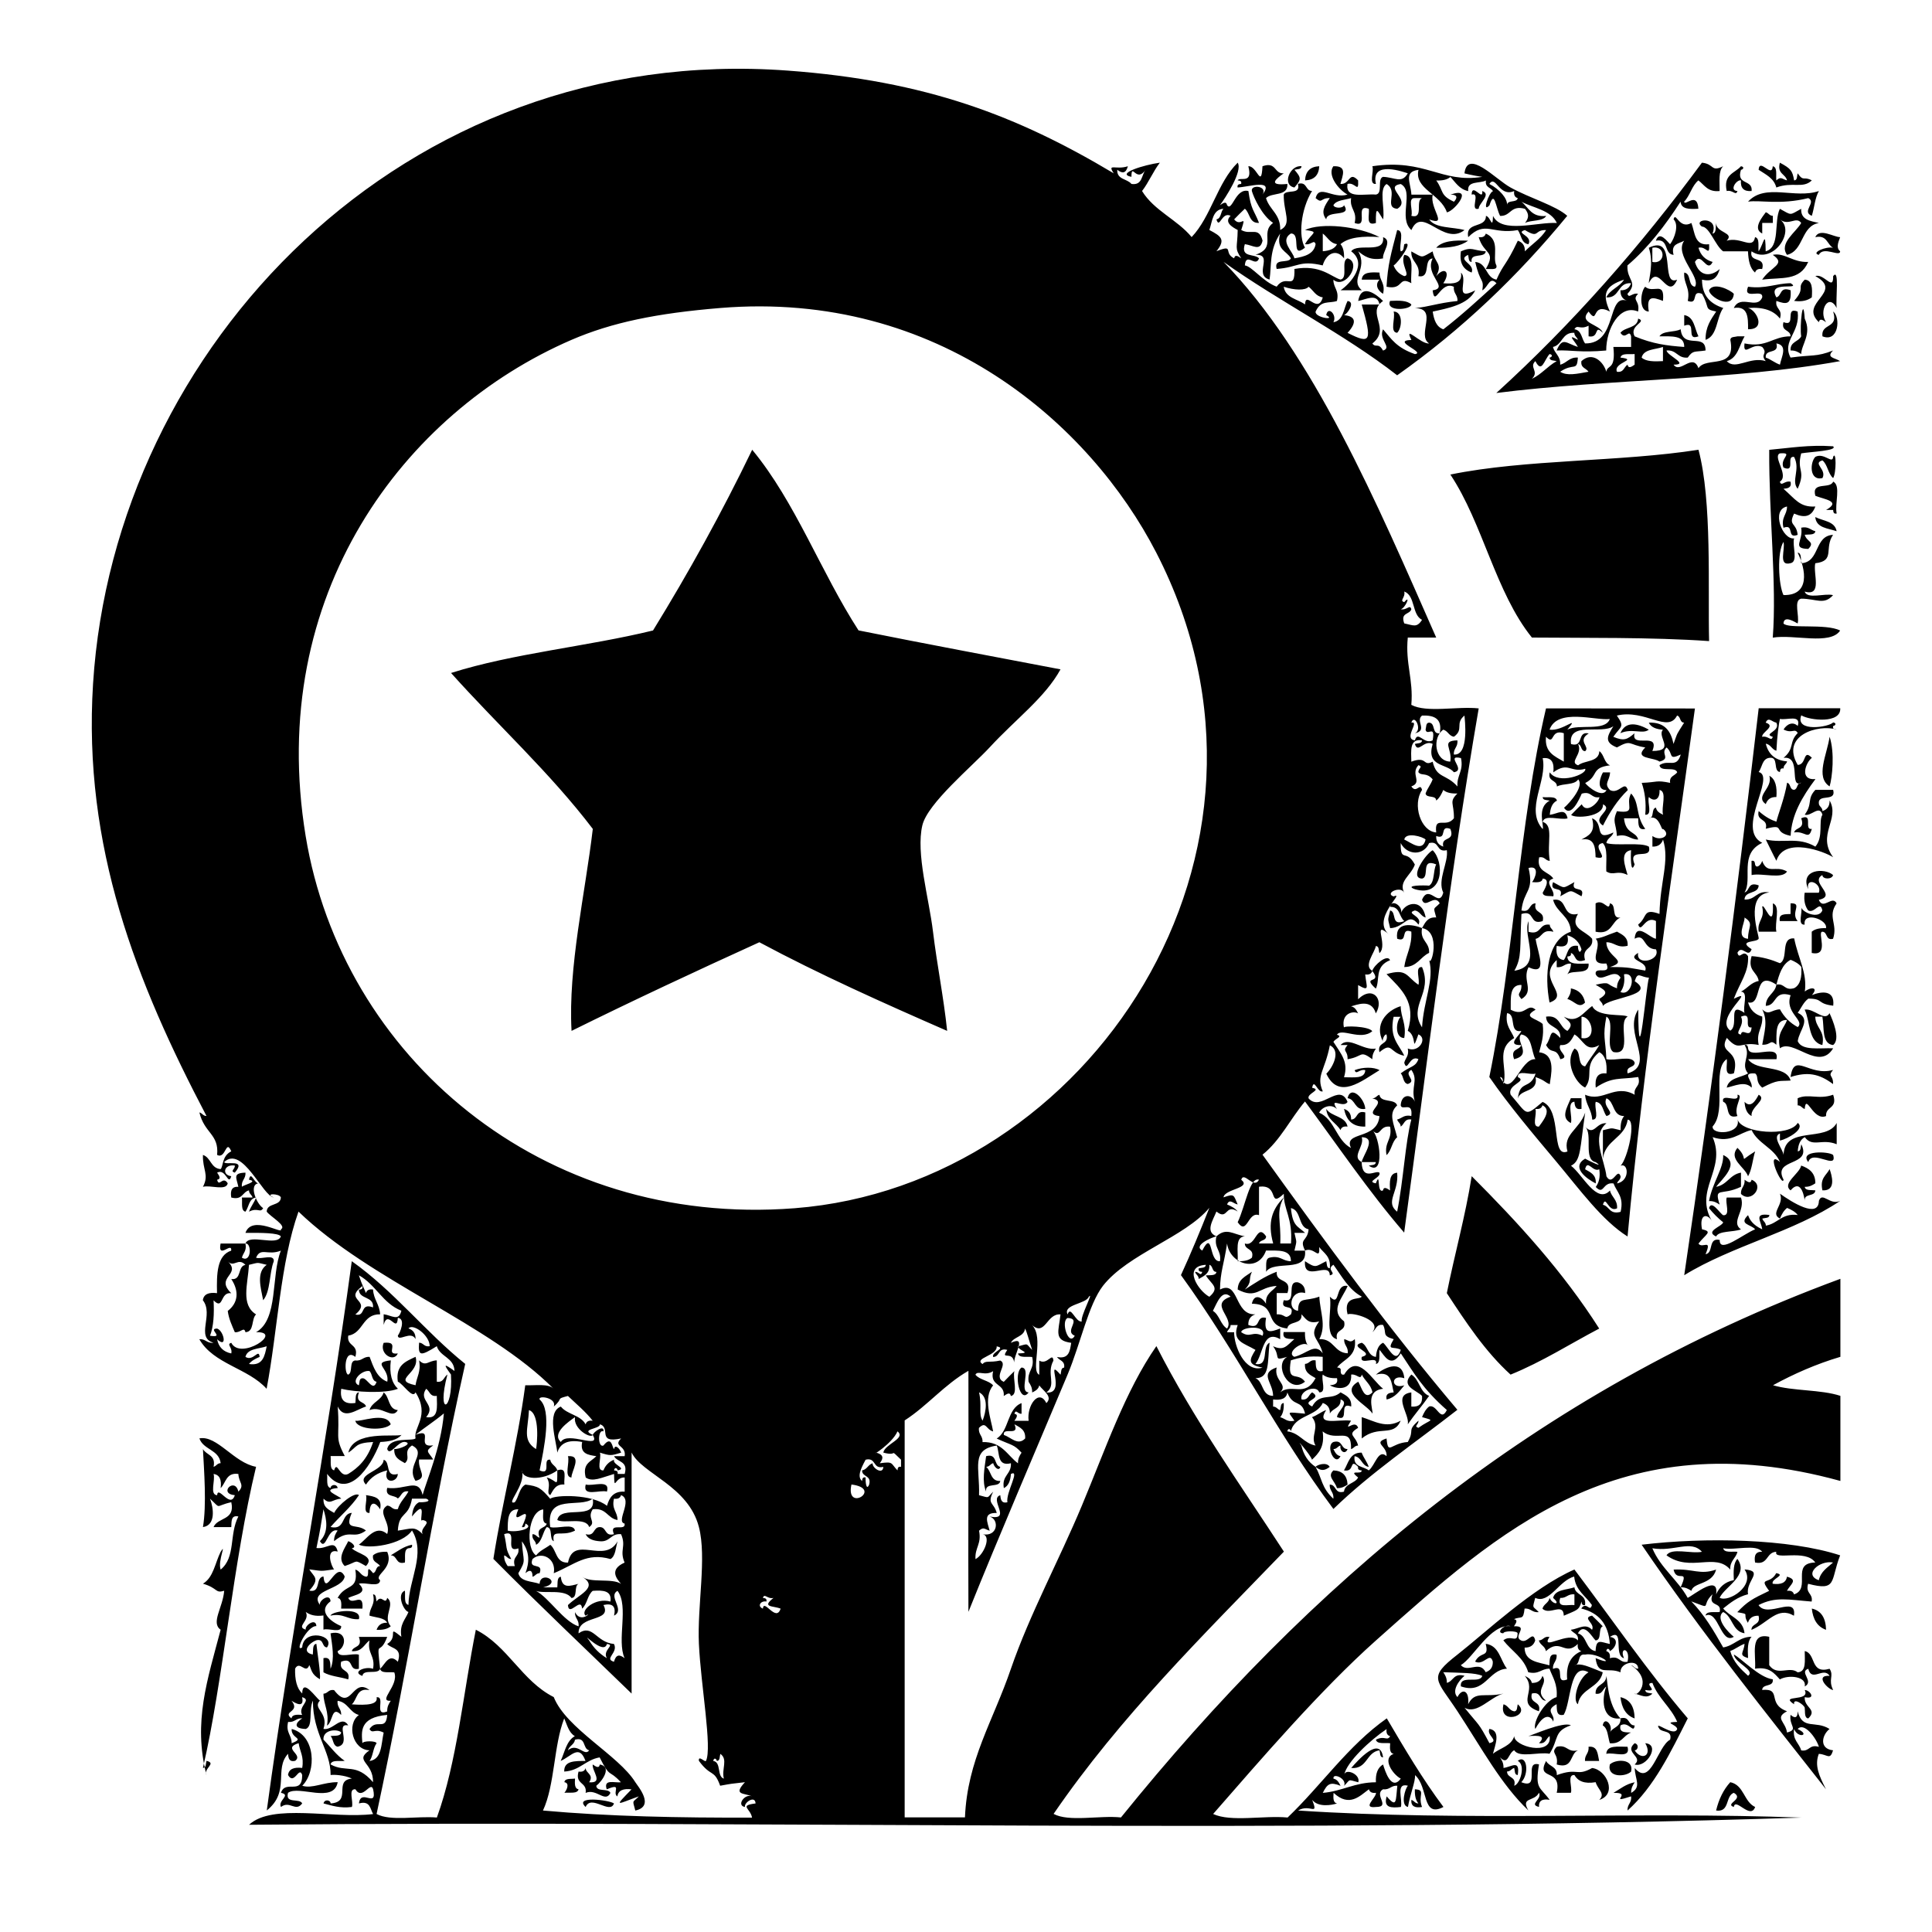 <?xml version="1.0" encoding="utf-8"?>
<!-- Generator: Adobe Illustrator 15.1.0, SVG Export Plug-In . SVG Version: 6.00 Build 0)  -->
<!DOCTYPE svg PUBLIC "-//W3C//DTD SVG 1.1//EN" "http://www.w3.org/Graphics/SVG/1.1/DTD/svg11.dtd">
<svg version="1.1" id="Layer_1" xmlns="http://www.w3.org/2000/svg" xmlns:xlink="http://www.w3.org/1999/xlink" x="0px" y="0px"
	 width="24px" height="24px" viewBox="0 0 24 24" enable-background="new 0 0 24 24" xml:space="preserve">
<path fill-rule="evenodd" clip-rule="evenodd" d="M16.212,2.241c0.005-0.112,0.064-0.171,0.176-0.176
	C16.383,2.177,16.324,2.236,16.212,2.241z M18.413,2.373c0.014,0.138-0.127-0.112-0.132,0.044c0.119-0.031-0.032,0.208,0.088,0.176
	C18.368,2.527,18.532,2.413,18.413,2.373z M21.715,2.505c0.151-0.023,0.396,0.043,0.748-0.044c0.108,0.052-0.09,0.167,0.044,0.22
	c0.032-0.1,0.039-0.225,0.088-0.308C22.296,2.475,21.93,2.271,21.715,2.505z M21.891,2.901c0-0.044,0-0.088,0-0.132
	c0.044,0,0.088,0,0.132,0c0-0.03,0-0.059,0-0.088c-0.044,0-0.052-0.036-0.088-0.044C21.903,2.684,21.763,2.84,21.891,2.901z
	 M18.545,3.342c0.027-0.002,0.052-0.007,0.044-0.044c-0.057-0.102,0.059-0.314-0.132-0.396c-0.01,0.034-0.037,0.051-0.088,0.044
	c0.064,0.221,0.222,0.166,0.088,0.396C18.486,3.342,18.516,3.342,18.545,3.342z M17.841,3.078c0.164,0.003,0.304-0.019,0.396-0.088
	C18.068,2.982,17.916,2.992,17.841,3.078z M18.148,3.122c-0.023,0.156,0.038,0.227,0.133,0.264c0.047-0.113-0.189-0.154-0.044-0.22
	c0.01,0.034,0.001,0.087,0.044,0.088c-0.02-0.122,0.164-0.041,0.176-0.132C18.296,3.112,18.288,3.061,18.148,3.122z M22.551,3.43
	c0.364,0.2-0.214,0.33,0.044,0.572c0.01-0.053,0.049-0.027,0.089,0c-0.096-0.138,0.031-0.37,0.132-0.176
	c-0.015-0.106,0.037-0.503-0.044-0.396C22.777,3.626,22.658,3.391,22.551,3.43z M22.287,3.738c0.102,0.014,0.169-0.007,0.22-0.044
	c0.007-0.109,0.009-0.214-0.088-0.22C22.31,3.584,22.437,3.568,22.287,3.738z M20.482,3.87c-0.033-0.204,0.049-0.18,0.176-0.132
	c0.025-0.256-0.119-0.087-0.221-0.176C20.378,3.621,20.354,3.869,20.482,3.87z M21.538,3.65c-0.043-0.049-0.254-0.151-0.308-0.044
	C21.235,3.692,21.522,3.854,21.538,3.65z M17.532,3.782c-0.052-0.051-0.155-0.05-0.264-0.044
	C17.206,3.878,17.532,3.849,17.532,3.782z M22.375,4.398c0.003-0.121,0.134-0.245,0.044-0.44c-0.021-0.316-0.065,0.098-0.044,0.22
	c-0.033,0.069-0.14,0.065-0.132,0.176C22.304,4.352,22.34,4.375,22.375,4.398z M17.356,4.134c0.061-0.056,0.076-0.263-0.044-0.264
	C17.338,3.947,17.259,4.128,17.356,4.134z M22.639,4.178c0.202,0.081,0.228-0.238,0.133-0.308
	C22.843,4.088,22.618,4.01,22.639,4.178z M8.112,7.832C7.298,8.031,6.371,8.116,5.603,8.36c0.582,0.65,1.228,1.237,1.761,1.937
	c-0.094,0.801-0.308,1.716-0.264,2.509c0.766-0.379,1.546-0.743,2.333-1.101c0.745,0.399,1.537,0.753,2.333,1.101
	c-0.045-0.427-0.125-0.813-0.176-1.233c-0.05-0.417-0.215-0.974-0.132-1.321c0.065-0.273,0.615-0.729,0.836-0.968
	c0.321-0.349,0.689-0.619,0.88-0.969c-0.837-0.16-1.678-0.317-2.509-0.484C10.198,7.11,9.882,6.237,9.344,5.587
	C8.967,6.368,8.554,7.114,8.112,7.832z M21.099,5.587c-0.978,0.153-2.144,0.116-3.082,0.308c0.404,0.608,0.561,1.464,1.013,2.025
	c0.607,0.006,1.503-0.006,2.201,0.044C21.215,7.317,21.27,6.224,21.099,5.587z M22.551,6.159c0.109,0.045,0.328,0.066,0.133,0.176
	c0.029,0,0.059,0,0.088,0c0.002,0.027,0.006,0.052,0.044,0.044c-0.027-0.12,0.056-0.35-0.044-0.396
	C22.736,6.081,22.499,5.975,22.551,6.159z M22.815,6.599c-0.021-0.125-0.167-0.126-0.265-0.176
	C22.562,6.56,22.707,6.561,22.815,6.599z M22.463,6.819c0.089-0.09-0.02-0.086-0.044-0.176c0.052-0.007,0.125,0.008,0.132-0.044
	c-0.06-0.014-0.084-0.063-0.176-0.044C22.404,6.72,22.253,6.813,22.463,6.819z M20.482,9.064c-0.132-0.074-0.285-0.116-0.353,0.044
	C20.277,9.042,20.407,9.126,20.482,9.064z M22.728,9.769c0.033-0.11,0.066-0.417,0-0.617C22.695,9.378,22.548,9.653,22.728,9.769z
	 M21.935,9.989c0.019-0.055,0.057-0.09,0.132-0.088c0.01-0.126-0.011-0.224-0.088-0.264C22.028,9.793,21.794,9.887,21.935,9.989z
	 M22.287,10.341c0.138-0.022,0.18,0.104,0.22-0.044c-0.105,0.017,0.024-0.201-0.132-0.132
	C22.426,10.304,22.306,10.272,22.287,10.341z M21.759,10.87c0.134-0.028,0.379,0.056,0.44-0.044
	c-0.143-0.083-0.241,0.045-0.309-0.132c-0.011,0.048-0.072,0.105-0.088,0.044c-0.003-0.027-0.007-0.052-0.044-0.044
	C21.759,10.752,21.759,10.811,21.759,10.87z M20.13,11.398c-0.122,0.019-0.041-0.165-0.132-0.176c-0.011,0.113-0.076-0.061-0.177,0
	c0,0.117,0,0.235,0,0.352C20.027,11.618,20.016,11.445,20.13,11.398z M21.847,11.574c0.073,0,0.146,0,0.22,0
	c-0.026-0.105,0.056-0.319-0.044-0.352c0.017,0.377-0.116-0.029-0.132,0.044C21.926,11.418,21.825,11.435,21.847,11.574z
	 M22.243,11.354c-0.069,0.004-0.153-0.006-0.133,0.088c0.074,0,0.147,0,0.221,0c-0.093-0.107,0.069-0.227-0.088-0.22
	C22.243,11.266,22.243,11.31,22.243,11.354z M19.47,12.41c0.092,0.025,0.142,0.126,0.22,0.044c-0.019-0.098-0.078-0.157-0.176-0.176
	C19.516,12.339,19.493,12.375,19.47,12.41z M16.74,12.982c-0.073,0.088,0.004,0.056,0,0.176c0.198-0.032,0.145-0.118,0.308,0
	c-0.002-0.061,0.021-0.097,0.044-0.132c-0.162,0.028-0.336-0.159-0.439-0.044C16.682,12.982,16.711,12.982,16.74,12.982z
	 M22.771,13.467c0.004-0.12-0.073-0.089,0-0.176c-0.3,0.086-0.484-0.23-0.528,0.088C22.45,13.313,22.594,13.334,22.771,13.467z
	 M16.96,13.775c-0.006-0.124-0.179-0.305-0.22-0.133C16.844,13.656,16.822,13.796,16.96,13.775z M22.331,13.643
	c0,0.029,0,0.059,0,0.088c0.044,0,0.053,0.036,0.088,0.045c0.016-0.205,0.104,0.156,0.265,0.088
	c-0.008-0.125,0.148-0.086,0.088-0.265C22.591,13.664,22.466,13.581,22.331,13.643z M16.652,14.039
	c0.01-0.034,0.036-0.051,0.088-0.044c-0.028-0.134-0.202-0.121-0.265-0.22C16.486,13.911,16.599,13.946,16.652,14.039z
	 M21.583,14.259c-0.117,0.14,0.091,0.235,0.132,0.353c0.049-0.083,0.056-0.208,0.088-0.309
	C21.564,14.449,21.744,14.413,21.583,14.259z M22.463,14.436c0.048-0.166,0.365,0.105,0.309-0.088
	C22.726,14.302,22.343,14.286,22.463,14.436z M22.639,14.787c0.18,0.01,0.113-0.196,0.089-0.264
	C22.688,14.602,22.604,14.635,22.639,14.787z M17.973,16.064c0.238,0.363,0.477,0.726,0.792,1.012
	c0.396-0.161,0.735-0.38,1.101-0.572c-0.451-0.708-1.005-1.313-1.584-1.893C18.201,15.119,18.071,15.575,17.973,16.064z
	 M21.627,14.831c0.126,0.126,0.305-0.106,0.132-0.176c-0.01,0.054-0.049,0.027-0.088,0C21.681,14.738,21.621,14.753,21.627,14.831z
	 M4.942,16.813c-0.175,0.023,0.048-0.156-0.176-0.132C4.708,16.816,4.891,16.93,4.942,16.813z M12.778,17.297
	c-0.126-0.006,0.038-0.303-0.088-0.309C12.587,17.058,12.669,17.449,12.778,17.297z M4.59,17.517c0.154-0.062,0.282,0.124,0.352,0
	c-0.122-0.011-0.1-0.163-0.176-0.22C4.736,17.399,4.62,17.415,4.59,17.517z M16.916,17.869c0.213-0.173,0.393-0.01,0.484-0.221
	c-0.182,0.104-0.33,0.003-0.484-0.044C16.916,17.693,16.916,17.781,16.916,17.869z M7.099,18.354
	c-0.005-0.073,0.143-0.28-0.044-0.265C7.081,18.167,7.002,18.348,7.099,18.354z M16.564,18.266c-0.082,0.077,0.019,0.128,0.044,0.22
	c0.061,0.002,0.097-0.021,0.132-0.044C16.734,18.329,16.676,18.271,16.564,18.266z M7.54,18.529
	c0.042-0.159-0.173-0.062-0.264-0.088C7.233,18.601,7.449,18.503,7.54,18.529z M4.59,18.794c0.005-0.163,0.081-0.128,0.132-0.045
	c0.03-0.147-0.074-0.16-0.176-0.176C4.57,18.638,4.495,18.801,4.59,18.794z M4.282,19.454c0.177-0.058,0.108-0.087,0.264,0
	c0.119-0.125-0.109-0.15-0.176-0.221c0.068-0.01,0.007-0.072-0.044-0.088C4.285,19.233,4.183,19.355,4.282,19.454z M4.81,19.277
	c-0.077-0.003-0.137,0.01-0.176,0.044c-0.013,0.087,0.06,0.088,0.088,0.133c-0.059,0-0.041,0.077-0.088,0.088
	c-0.107-0.135-0.027,0.051-0.088,0.044c-0.063-0.011-0.074-0.072-0.132-0.088c0.042,0.267-0.12,0.169-0.22,0.352
	c0.051,0.008,0.048,0.07,0.044,0.133c0.088,0,0.176,0,0.264,0c0.019-0.219-0.132-0.025-0.176-0.133
	c0.08-0.041,0.258-0.054,0.132-0.176c0.077-0.025,0.258,0.054,0.264-0.044C4.634,19.567,4.899,19.487,4.81,19.277z M19.558,19.718
	c-0.098,0.034-0.239,0.025-0.265,0.132c0.104,0.088-0.004,0.088-0.044,0c-0.01,0.063-0.072,0.074-0.088,0.133
	c0.086,0.09,0.26-0.084,0.265,0.088c0.157-0.07,0.19-0.063,0.22-0.176c0.003,0.026,0.007,0.052,0.044,0.044
	C19.71,19.8,19.571,19.822,19.558,19.718z M19.558,19.806c0,0.044,0,0.089,0,0.133c-0.078-0.011-0.221,0.044-0.176-0.089
	C19.46,19.855,19.475,19.796,19.558,19.806z M22.684,20.246c-0.004-0.143-0.057-0.237-0.177-0.264
	C22.521,20.114,22.574,20.208,22.684,20.246z M4.458,20.114c0.044-0.151-0.331-0.104-0.353-0.044
	C4.271,20.036,4.316,20.124,4.458,20.114z M4.458,20.555c-0.078-0.025-0.259,0.053-0.264-0.044c0.116-0.053,0.12-0.271-0.088-0.221
	c0.02,0.15,0.054,0.316,0,0.44c-0.004-0.069,0.006-0.152-0.088-0.132c0,0.059,0,0.117,0,0.176c0.083,0.049,0.208,0.057,0.308,0.088
	c0.033-0.135-0.121-0.084-0.088-0.22c0.167-0.063,0.084,0.121,0.22,0.088C4.458,20.672,4.458,20.613,4.458,20.555z M20.306,21.347
	c-0.003-0.144-0.056-0.237-0.176-0.264C20.145,21.215,20.197,21.309,20.306,21.347z M18.854,21.171
	c-0.01,0.034-0.002,0.087-0.044,0.088c-0.063-0.011-0.074-0.072-0.133-0.088C18.611,21.438,19.026,21.317,18.854,21.171z
	 M19.338,21.919c0.207,0.062,0.16-0.132,0.264-0.176c-0.135,0.032-0.13-0.076-0.264-0.044
	C19.255,21.783,19.363,21.778,19.338,21.919z M19.689,21.875c0.059,0,0.117,0,0.176,0c-0.019-0.084-0.016-0.189-0.132-0.176
	C19.743,21.782,19.684,21.796,19.689,21.875z M19.954,21.787c0.091-0.026,0.306,0.071,0.264-0.088
	C20.102,21.699,19.959,21.675,19.954,21.787z M19.998,21.919c-0.038,0.167,0.197,0.156,0.264,0.088
	C20.3,21.841,20.064,21.852,19.998,21.919z M7.011,22.271c0.066-0.008,0.163,0.016,0.176-0.044c-0.051-0.008-0.047-0.07-0.044-0.133
	c-0.052,0.008-0.125-0.007-0.132,0.045C7.08,22.15,7.042,22.235,7.011,22.271z M17.62,22.403c-0.044,0-0.052-0.035-0.088-0.044
	c-0.006,0.079,0.044,0.103,0.133,0.088c-0.057-0.144,0.055-0.212-0.089-0.22C17.573,22.304,17.586,22.364,17.62,22.403z
	 M7.275,22.447c0.068-0.162,0.304,0.099,0.352-0.044C7.567,22.36,7.122,22.304,7.275,22.447z M13.835,2.153
	c-1.196-0.714-2.325-1.149-4.05-1.276C5.012,0.525,1.42,4.316,1.156,8.492c-0.128,2.029,0.537,3.709,1.409,5.371
	c-0.044,0-0.052-0.036-0.088-0.044c0.061,0.26,0.246,0.269,0.22,0.528c0.11,0.058,0.107-0.205,0.176-0.045
	c-0.117,0.058-0.097,0.183-0.132,0.221c-0.124-0.009-0.12-0.144-0.22-0.176c-0.006,0.185,0.08,0.245,0,0.396
	c0.091-0.026,0.289,0.055,0.308-0.044c-0.063-0.098-0.107,0.056-0.132-0.044c0.053-0.009,0.027-0.049,0-0.088
	c0.11-0.059,0.138,0.174,0.176,0.044c-0.121-0.014-0.093-0.153,0.044-0.132c0.004,0.049-0.064,0.068,0,0.088
	c0.153-0.18-0.124-0.086-0.132-0.132c0.227-0.211,0.479,0.426,0.616,0.44c-0.126-0.052,0.071-0.052,0.088,0
	c-0.004,0.112-0.172,0.063-0.176,0.176c0.044,0.062,0.257,0.178,0.176,0.22c0.033,0.073-0.359-0.186-0.44,0.044
	c0.193-0.001,0.412-0.001,0.44,0.044c-0.047,0.129-0.393-0.04-0.44,0.089c0.078-0.015,0.078,0.246-0.044,0.176
	c0.014-0.06,0.063-0.084,0.044-0.176c-0.103,0-0.206,0-0.309,0c-0.039,0.205,0.146-0.03,0.132,0.088
	c-0.177,0.058-0.182,0.288-0.176,0.528c-0.1-0.013-0.166,0.011-0.176,0.088c0.14,0.178-0.095,0.462,0.132,0.528
	c-0.083,0.01-0.097-0.05-0.176-0.044c0.175,0.309,0.607,0.36,0.836,0.616c0.138-0.728,0.169-1.563,0.396-2.201
	c0.897,0.863,2.367,1.39,3.169,2.201c-0.064-0.068-0.225-0.039-0.352-0.044c-0.101,0.75-0.28,1.422-0.396,2.157
	c0.562,0.567,1.143,1.116,1.717,1.673c0-0.998,0-1.996,0-2.994c0.128,0.265,0.704,0.413,0.836,0.925
	c0.099,0.381-0.022,0.977,0,1.452c0.024,0.514,0.167,1.295,0.088,1.453c-0.011,0.023-0.098-0.078-0.088,0
	c0.154,0.209,0.187,0.096,0.264,0.309c0.164-0.03,0.115-0.021,0.308-0.044c-0.151,0.163-0.014,0.131,0.088,0.176
	c-0.09-0.039-0.198,0.114-0.088,0.132c-0.014-0.054,0.127-0.151,0.132-0.044c-0.21,0.027-0.063,0.06-0.044,0.176
	c-0.897,0.003-1.776-0.014-2.597-0.088c0.149-0.32,0.132-0.808,0.264-1.145c0.036,0.082,0.057,0.178,0.132,0.221
	c-0.104,0.057-0.125,0.197-0.176,0.308c0.135-0.06,0.231-0.212,0.308,0c-0.131,0.001-0.269-0.004-0.264,0.132
	c0.194-0.011,0.264-0.146,0.44-0.176c0.137,0.272,0.11,0.14,0.264,0.309c-0.078,0.01-0.22-0.045-0.176,0.088
	c0.204-0.087,0.061,0.041,0.132,0.088c0.011-0.077,0.076-0.101,0.176-0.088C7.62,22.46,7.66,22.413,7.936,22.315
	C7.854,22.4,7.855,22.35,7.892,22.491c0.248-0.052,0.033-0.3,0-0.352c-0.207-0.334-0.858-0.666-1.013-1.057
	c-0.399-0.202-0.569-0.635-0.968-0.837c-0.156,0.783-0.234,1.645-0.484,2.333c-0.242-0.021-0.577,0.049-0.749-0.044
	c0.396-1.835,0.692-3.77,1.101-5.591c-0.496-0.399-0.885-0.905-1.409-1.276c-0.313,2.313-0.742,4.511-1.056,6.823
	c0.295-0.235,0.086-0.509,0.264-0.704c0.005,0.054,0.013,0.104,0.088,0.088c0.109-0.081-0.167-0.154,0.044-0.22
	c0.014,0.104,0.069,0.165,0.044,0.308c-0.1-0.012-0.166,0.011-0.176,0.088c0.078,0.135,0.137-0.12,0.176,0
	c0,0.26-0.208,0.051-0.264,0.221c0.132,0.028-0.042,0.094,0,0.176c0.11-0.085,0.181,0.067,0.264-0.044
	c-0.032-0.07-0.215,0.01-0.176-0.132c0.136-0.098,0.567,0.139,0.617-0.132c-0.171-0.003-0.319,0.085-0.44,0.044
	c0.18-0.179,0.166-0.628-0.132-0.705c-0.008,0.125,0.173,0.11,0,0.177c0.001-0.104-0.076-0.13-0.044-0.265
	c0.083,0.01,0.097-0.05,0.176-0.044c-0.083,0.052-0.119,0.127,0.044,0.132c0.094-0.037,0.032-0.229,0.088-0.352
	c-0.001,0.415,0.223,0.624,0.22,0.924c0.037-0.007,0.173,0,0.264,0.044c-0.235,0.024,0.007,0.291-0.264,0.309
	c0-0.044-0.077-0.056-0.088,0c0.105,0.026,0.201,0.063,0.352,0.044c0.024-0.063-0.051-0.228,0.044-0.22
	c0.088,0.146,0.188-0.109,0.22,0c0.054,0.248-0.154-0.019-0.176,0.176c0.141-0.038,0.138,0.067,0.176,0.132
	c-0.497,0.062-1.252-0.137-1.541,0.133c6.413-0.059,13.038,0.116,19.282-0.089c-2.036-0.077-4.178,0.049-6.251-0.088
	c0.15-0.09,0.257,0.081,0.176-0.132c0.074,0.096,0.244,0.065,0.309,0.044c-0.052-0.008-0.048-0.069-0.044-0.132
	c0.197,0.185,0.328,0.037,0.439-0.044c0.01,0.034,0.037,0.051,0.088,0.044c0.002,0.065-0.18,0.196,0,0.176
	c0.189,0-0.034-0.154,0.089-0.22c0.083,0.01,0.097-0.05,0.176-0.044c-0.021,0.186-0.003,0.285-0.132,0.132
	c-0.045,0.146,0.061,0.145,0.176,0.132c0.026-0.091-0.071-0.306,0.088-0.264c-0.034,0.03-0.098,0.245,0,0.264
	c0.028-0.164,0.094-0.316,0.088-0.396c0.169,0.15,0.082,0.537,0.353,0.396c-0.258-0.344-0.481-0.722-0.704-1.101
	c-0.482,0.34-0.813,0.832-1.232,1.232c-0.294-0.028-0.704,0.059-0.925-0.044c0.59-0.675,1.33-1.538,2.024-2.157
	c1.517-1.35,3.024-2.735,5.768-1.98c0-0.353,0-0.704,0-1.057c-0.243-0.08-0.588-0.058-0.837-0.132
	c0.257-0.14,0.531-0.262,0.837-0.353c0-0.323,0-0.646,0-0.969c-3.806,1.404-6.61,3.81-8.937,6.691
	c-0.265-0.028-0.646,0.059-0.837-0.044c0.829-1.21,1.859-2.22,2.861-3.258c-0.543-0.836-1.119-1.639-1.584-2.553
	c-0.387,0.557-0.635,1.286-0.925,1.98c-0.284,0.68-0.649,1.352-0.881,2.025c-0.225,0.659-0.542,1.136-0.572,1.849
	c-0.25,0-0.499,0-0.749,0c0-1.644,0-3.287,0-4.931c0.285-0.184,0.493-0.445,0.792-0.616c0.003,0.972-0.004,2.168,0,2.994
	c0.383-0.953,0.841-2.015,1.233-2.95c0.16-0.383,0.259-0.869,0.439-1.101c0.311-0.396,1.017-0.604,1.321-0.968
	c-0.112,0.283-0.228,0.565-0.353,0.836c0.674,0.926,1.21,1.989,1.894,2.905c0.469-0.455,1.021-0.826,1.54-1.232
	c-0.854-1.01-1.642-2.085-2.421-3.169c0.221-0.176,0.346-0.446,0.528-0.661c0.407,0.548,0.79,1.117,1.232,1.629
	C17.747,13.076,17.991,11,18.369,8.8c-0.265-0.029-0.646,0.058-0.837-0.044c0.027-0.321-0.076-0.51-0.044-0.836
	c0.117,0,0.235,0,0.353,0c-0.735-1.671-1.525-3.523-2.642-4.667c0.694,0.495,1.489,0.889,2.157,1.409
	c0.8-0.565,1.498-1.231,2.113-1.981c-0.145-0.129-0.456-0.215-0.705-0.352c-0.186-0.102-0.534-0.486-0.572-0.176
	c-0.021-0.004,0.114,0.03,0.221,0.044c-0.513,0.082-0.704-0.229-1.365-0.132c0.024,0.064-0.051,0.228,0.044,0.22
	c-0.069-0.306,0.366-0.14,0.396-0.132c-0.075,0.132-0.16,0.049-0.308,0.044c-0.076,0.026,0.003,0.208-0.089,0.22
	c-0.147-0.013-0.381,0.059-0.352-0.132c0.096-0.028,0.14,0.125,0.132-0.044c-0.117-0.122-0.096,0.052-0.22,0.044
	c0.028-0.107,0.089-0.227-0.088-0.22c-0.079,0.111,0.066,0.292,0.176,0.352c-0.187,0.058-0.349-0.134-0.396,0.044
	c0.088,0.074,0.056-0.004,0.176,0c-0.067,0.101-0.115,0.171-0.044,0.264c0.008-0.121,0.326-0.022,0.221-0.176
	c-0.013,0.041-0.119,0.041-0.132,0c0.037-0.065,0.142-0.064,0.22-0.088C16.763,2.6,16.863,2.617,16.828,2.77
	c0.186,0.068-0.01-0.245,0.176-0.176c0.011,0.078-0.044,0.22,0.088,0.176c-0.004-0.232,0.021-0.15,0.089-0.044
	c0.027-0.134-0.057-0.379,0.044-0.44c0.15,0.09-0.038,0.291,0.132,0.308c0.182-0.109-0.177-0.274,0.044-0.308
	c0.172,0.093-0.038,0.422,0.132,0.572c0.135-0.313,0.395,0.204,0.66,0c-0.149-0.041-0.362-0.019-0.439-0.132
	c0.243,0.087,0.002-0.138,0.044-0.308c-0.088,0-0.177,0-0.265,0c-0.007-0.144-0.102-0.285,0.088-0.308
	c-0.055,0.238,0.275,0.297,0.353,0.528c0.098-0.018,0.34-0.325,0.044-0.22c0.082-0.002,0.094,0.034,0.044,0.088
	c-0.179-0.082-0.125-0.133-0.22-0.264c0.076,0.003,0.137-0.01,0.176-0.044c0.063,0.068,0.111,0.153,0.221,0.176
	c-0.017-0.133,0.143-0.091,0.22-0.132c-0.014,0.086,0.06,0.087,0.088,0.132c-0.053,0.015-0.141,0.282-0.044,0.176
	c0.063-0.201,0.077,0.027,0.132,0.132c0.137,0.005,0.126-0.138,0.309-0.088c0.051,0.065,0.051,0.111,0,0.176
	c0.077-0.041,0.22-0.015,0.264-0.088c-0.182,0.021-0.219-0.104-0.308-0.176c0.154,0.08,0.365,0.104,0.44,0.264
	c-0.242-0.015-0.687,0.138-0.793-0.088c-0.006,0.183-0.029,0.009-0.088,0c0,0.161-0.259,0.065-0.22,0.264
	c0.213-0.212,0.297-0.029,0.616-0.088c0.044,0.059,0.041,0.164,0.132,0.176c0.058-0.11-0.174-0.138-0.044-0.176
	c0.185,0.112,0.109-0.005,0.264,0c-0.067,0.108-0.177,0.175-0.264,0.264c0.002-0.076-0.034-0.113-0.088-0.132
	c-0.149,0.316-0.176,0.282-0.265,0.484c-0.137-0.025-0.115-0.207-0.264-0.22c0.063,0.277,0.111,0.198,0.088,0.353
	c0.075-0.042,0.089-0.18,0.176-0.088c-0.215,0.196-0.429,0.393-0.66,0.572c-0.087-0.03-0.117-0.117-0.132-0.22
	c0.185-0.042,0.44-0.084,0.528-0.264c-0.276,0.143-0.081-0.13-0.177-0.22c0.021,0.137-0.094,0.141-0.22,0.132
	c0.095-0.136,0.017-0.215-0.088-0.088c0.085-0.158-0.018-0.161-0.044-0.308c-0.152,0.083-0.112,0.083-0.265,0
	c-0.007,0.139,0.117,0.147,0.088,0.308c0.161,0.028,0.055-0.21,0.177-0.22c-0.104,0.207,0.213,0.363,0,0.396
	c0.027,0.223,0.098-0.128,0.264-0.044c-0.01,0.083,0.05,0.097,0.044,0.176c-0.248,0.026-0.357,0.074-0.528,0.088
	c0.297,0.006,0.016,0.337,0.177,0.44c-0.109,0.009-0.318-0.24-0.221-0.044c-0.259,0.008,0.184,0.156,0.044,0.176
	c-0.23-0.081-0.289-0.184-0.396-0.308c-0.062,0.126,0.12,0.224,0,0.264c-0.06-0.107-0.088-0.027-0.133-0.088
	c0.239-0.187-0.084-0.379,0.133-0.528c-0.085-0.086-0.271-0.225-0.309,0c0.098-0.019,0.239-0.101,0.265,0.044
	c-0.074,0-0.147,0-0.221,0c0.128,0.452,0.119,0.502-0.176,0.352c0.126-0.138,0.092-0.208-0.044-0.22
	c0.04-0.012,0.147-0.164,0.044-0.176c-0.05,0.097-0.051,0.243-0.176,0.264c0.05-0.09-0.069-0.21-0.089-0.088
	c0.132,0.07-0.144,0.032-0.132-0.044c0.066-0.147,0.162-0.098,0.265-0.132c0.031-0.134-0.045-0.16-0.044-0.264
	C16.71,3.6,16.923,3.266,16.74,3.209c-0.087,0.031,0.011,0.246-0.088,0.264c-0.116-0.033-0.248-0.19-0.572-0.132
	c0.008,0.284-0.1,0.052-0.221,0.22C15.69,3.5,15.553,3.309,15.464,3.297C15.478,3.124,15.6,3.33,15.64,3.209
	c-0.056-0.062-0.232-0.002-0.176-0.176c0.103,0.013,0.189,0.094,0.22-0.044c-0.048-0.182-0.144-0.062-0.265-0.132
	c0.072-0.218-0.005-0.025-0.088-0.132c0.043-0.045,0.087-0.089,0.133-0.132c0.065,0.052,0.052,0.183,0.176,0.176
	c-0.063-0.163-0.099-0.158-0.132-0.396c-0.161-0.041-0.202,0.264-0.265,0.176c-0.009-0.053-0.049-0.027-0.088,0
	c0.064-0.087,0.286-0.423,0.22-0.528c-0.252,0.247-0.329,0.668-0.572,0.924c-0.179-0.217-0.466-0.327-0.616-0.572
	c0.083-0.108,0.138-0.244,0.221-0.352c-0.193,0.026-0.553,0.136-0.353,0.176c0.001-0.188,0.06,0.083,0.176-0.088
	c-0.052,0.065-0.038,0.197-0.176,0.176c-0.052-0.066-0.183-0.052-0.176-0.176c0.063,0.049,0.107,0.047,0.132-0.044
	C13.863,2.115,13.751,2.023,13.835,2.153z M16.212,3.782c-0.093-0.068-0.244-0.079-0.265-0.22c0.132,0.044,0.27,0.049,0.309,0
	c0.059,0.044,0.087,0.119,0.176,0.132C16.371,3.911,16.217,3.604,16.212,3.782z M18.501,2.285c0.081-0.12,0.12,0.17,0.309,0.088
	c-0.008,0.051,0.01,0.079,0.044,0.088c-0.011,0.063-0.132,0.016-0.133,0.088C18.729,2.467,18.628,2.351,18.501,2.285z M4.59,21.743
	c-0.196,0.136,0.048,0.145,0.044,0.396c-0.214-0.248-0.333-0.113-0.528-0.221c0.014-0.06,0.11-0.036,0.176-0.044
	c-0.104-0.071-0.177-0.175-0.264-0.264c-0.007-0.129,0.179-0.134,0.22-0.089c-0.007,0.052-0.081,0.037-0.132,0.045
	c0.038,0.035,0.026,0.12,0.088,0.132c0.178-0.035-0.036-0.295,0.132-0.265c-0.084-0.137-0.191,0.069-0.308,0.044
	c0.069-0.206-0.141-0.25-0.044-0.352c-0.05-0.033-0.217-0.287-0.22-0.088c-0.068-0.064-0.092-0.172-0.088-0.309
	c0.059-0.108,0.133,0.079,0.176-0.044c0.028,0.052,0.022,0.115,0.132,0.176c0.011-0.074-0.032-0.326-0.044-0.44
	c-0.052,0.008-0.037,0.081-0.044,0.133c-0.15-0.03-0.043-0.146,0.044-0.177c0.098-0.023,0.063,0.084,0.132,0.089
	c0.109-0.155-0.294-0.239-0.308,0c-0.102,0.067,0.059-0.269,0.176-0.265c-0.005-0.107-0.146-0.009-0.132,0.044
	c-0.129-0.037,0.058-0.11,0-0.22c0.051,0.037,0.118,0.058,0.22,0.044c0,0.059,0,0.117,0,0.176c0.064-0.023,0.228,0.052,0.22-0.044
	c-0.139-0.058-0.293-0.189-0.132-0.308c-0.005-0.108-0.146-0.01-0.132,0.044c-0.141-0.188,0.283-0.186,0.308-0.353
	c-0.105-0.215-0.235,0.273-0.264,0c-0.104,0.014-0.026,0.209-0.176,0.176c0.14-0.152,0.055-0.171,0-0.264
	c0.176,0.024,0.133,0.024,0.309,0c-0.034-0.03-0.115-0.263,0.044-0.221c-0.04-0.159-0.13-0.026-0.264-0.044
	C3.979,19,3.987,18.945,4.018,18.749c0.039,0.121,0.07,0.282-0.044,0.396c0.077,0.131,0.091-0.168,0.22-0.132
	c-0.023,0.035-0.046,0.071-0.044,0.132c0.197-0.162,0.234-0.015,0.396-0.132c-0.117-0.097-0.276,0.017-0.176-0.22
	c-0.136,0.011-0.074,0.219-0.264,0.176c0.116-0.134,0.253-0.246,0.353-0.396c-0.05-0.047-0.259,0.12-0.308,0.221
	c-0.064-0.039-0.14-0.066-0.132-0.177c0.084,0.083,0.111,0.005,0.22,0c-0.026-0.037-0.264-0.113-0.044-0.132
	c-0.011-0.056-0.088-0.044-0.088,0c-0.06-0.014-0.036-0.11-0.044-0.176c0.252,0.328,0.531-0.059,0.661-0.396
	c0.112-0.005,0.209-0.025,0.264-0.088c-0.089,0.029-0.597-0.06-0.661,0.22c0.114-0.073,0.079-0.12,0.308-0.132
	c-0.072,0.219-0.19,0.323-0.308,0.396c-0.11,0.058-0.138-0.175-0.176-0.044c-0.06-0.014-0.037-0.11-0.044-0.177
	c0.059,0,0.118,0,0.176,0c-0.132-0.251-0.057-0.22-0.088-0.616c0.079,0.171,0.233,0.037,0.352,0
	c-0.019-0.069-0.139-0.037-0.088-0.176c-0.052,0.007-0.037,0.08-0.044,0.132c-0.138,0.021-0.196-0.038-0.176-0.176
	c0.169,0.041,0.543,0.063,0.704,0c-0.075-0.071-0.109-0.185-0.088-0.353c-0.248,0.027-0.012,0.098-0.044,0.265
	c-0.128-0.048-0.172-0.181-0.22-0.309C4.511,16.851,4.497,16.91,4.414,16.9c-0.081,0.007-0.027,0.149-0.088,0.176
	c-0.053-0.002-0.055-0.337,0.088-0.22c0.047-0.164-0.109-0.125-0.088-0.264c0.19-0.031,0.172-0.269,0.396-0.265
	c-0.007-0.125-0.081-0.184-0.088-0.308c-0.051-0.008-0.078,0.01-0.088,0.044c-0.022-0.057-0.046-0.092-0.088-0.221
	c0.209,0.114,0.296,0.35,0.528,0.44c-0.031,0.138-0.118,0.058-0.22,0.044c0,0.044,0,0.088,0,0.132
	c0.053-0.2,0.166,0.114,0.176-0.088c0.103,0.012,0.025,0.193,0,0.221c0.005,0.084,0.164-0.068,0.22,0.044
	c0.002-0.075-0.033-0.114-0.088-0.133c0.057-0.067,0.264,0.086,0.264,0.221c-0.071,0.013-0.076-0.042-0.132-0.044
	c-0.011,0.163,0.009,0.176,0.22,0.044c0.042,0.135,0.214,0.138,0.22,0.308c-0.135-0.096-0.141-0.09-0.044,0.044
	c0.029,0.464-0.184,0.527-0.044,0c-0.045,0.029-0.046,0.102-0.132,0.089c0-0.089,0-0.177,0-0.265c-0.109,0.005-0.136,0.083-0.22,0
	c0.026,0.143-0.03,0.205-0.044,0.309c-0.311-0.066,0.065-0.147,0-0.353c-0.12,0.057-0.25,0.103-0.22,0.309
	c0.066,0.026,0.184,0.221,0.22,0.132c0.184,0.292-0.03,0.435,0,0.572c-0.034,0.039-0.318-0.025-0.352,0.132
	c0.032,0.099,0.132-0.097,0.22-0.088c0.11,0.019-0.073,0.095-0.132,0.088c-0.007,0.11,0.068,0.138,0.132,0.176
	c0.08-0.07-0.031-0.139,0.088-0.22c0.197,0.099-0.084,0.245,0.044,0.44c0.16-0.04,0.027-0.13,0.044-0.265c0.059,0,0.118,0,0.176,0
	c-0.064-0.103-0.109-0.099,0-0.176c-0.228,0.034,0.024-0.22-0.22-0.132c0.115-0.091,0.24-0.171,0.352-0.265
	c-0.037,0.428-0.218,0.843-0.264,1.013c-0.052-0.221-0.216-0.056-0.44-0.088c-0.03,0.118,0.091,0.085,0.132,0.132
	c0.045-0.028,0.046-0.101,0.132-0.088c-0.04,0.078-0.106,0.129-0.132,0.22c-0.071,0.013-0.076-0.041-0.132-0.044
	c-0.134,0.082,0.051,0.21,0,0.353c-0.148-0.126-0.256,0.069-0.352,0.132c0.109,0.059,0.539,0.005,0.66-0.176
	c0.176,0.289-0.04,0.608-0.044,0.925c-0.06-0.014-0.037-0.11-0.044-0.177c-0.106,0.04-0.019,0.249,0.044,0.265
	c-0.037,0.095-0.114,0.15-0.088,0.308C4.794,20.18,4.96,20.332,4.81,20.422c0.053,0.064,0.192,0.043,0.132,0.221
	c-0.109-0.113-0.157,0.029-0.22,0.088c0.013,0.06,0.11,0.036,0.176,0.044c0.062,0.164-0.213,0.362-0.044,0.353
	c-0.023,0.035-0.046,0.071-0.044,0.132c-0.173,0.07-0.015-0.19-0.132-0.176c0.021,0.09-0.115,0.102-0.308,0.088
	c0.071-0.062,0.055-0.21,0.22-0.177c-0.215-0.167-0.224,0.283-0.44,0c-0.071-0.012-0.076,0.042-0.132,0.045
	c0.002,0.145,0.074,0.219,0.044,0.396c0.076-0.046,0.055-0.258,0.176-0.132c0.005-0.079-0.054-0.093-0.044-0.176
	c0.129,0.018,0.149,0.145,0.264,0.176C4.302,21.418,4.38,21.738,4.59,21.743z M4.59,21.479c0.039,0.066,0.066-0.012,0.176,0.044
	c-0.032,0.146-0.021,0.332-0.176,0.353c0.045-0.058,0.043-0.162,0.088-0.22c-0.004-0.033-0.171-0.033-0.176,0
	c-0.012-0.143-0.041-0.321,0.308-0.353C4.794,21.511,4.678,21.344,4.59,21.479z M5.118,18.617c0.059,0,0.117,0,0.176,0
	c0.08,0.034-0.026,0.048-0.088,0.044c-0.059,0.029-0.082,0.095-0.088,0.177c0.209-0.257,0.07,0.103,0.132,0.044
	c0.132,0.028-0.042,0.094,0,0.176c-0.101-0.105-0.142-0.067-0.308-0.044C4.957,18.769,5.074,18.862,5.118,18.617z M5.294,17.604
	c0.134-0.156-0.106-0.203,0-0.352c0.044,0.028,0.045,0.101,0.132,0.088C5.428,17.475,5.452,17.631,5.294,17.604z M4.502,15.976
	c0.008,0.038-0.017,0.042-0.044,0.045c0.005,0.126,0.188,0.076,0.176,0.22c-0.167-0.063-0.084,0.121-0.22,0.088
	C4.632,16.146,4.256,16.157,4.502,15.976z M7.143,21.611c0.142-0.039,0.091,0.114,0.176,0.132c-0.058,0.084-0.145-0.102-0.264,0
	C7.071,21.686,7.133,21.674,7.143,21.611z M15.111,2.725c0.038,0.13,0.065-0.102,0.176-0.044c-0.081,0.078,0.012,0.136,0.088,0.176
	c-0.003,0.227-0.044,0.218,0.044,0.352c-0.039-0.027-0.078-0.053-0.088,0c-0.14-0.068,0.01-0.179-0.22-0.088
	c0.117-0.145,0.061-0.185-0.088-0.264c0.038-0.108,0.039-0.254,0.176-0.264C15.161,2.629,15.173,2.714,15.111,2.725z M8.948,3.826
	c2.715-0.223,4.597,1.451,5.415,3.038c1.922,3.727-0.838,7.86-4.491,8.145c-3.152,0.245-5.625-1.892-6.075-4.623
	C3.304,7.388,5.019,5.122,7.099,4.222C7.602,4.005,8.16,3.891,8.948,3.826z M17.4,7.568c0.056-0.008,0.133-0.193,0.044-0.088
	c-0.065-0.019,0.018-0.056,0-0.132c0.14,0.051,0.093,0.289,0.221,0.352c-0.066,0.103-0.108,0.067-0.221,0.044
	c-0.051-0.138,0.069-0.107,0.088-0.176C17.514,7.502,17.477,7.585,17.4,7.568z M17.532,8.977c0.039-0.119,0.14,0.093,0.044,0.132
	c0.165-0.035,0.003-0.154,0.089-0.22c0.152-0.006,0.255,0.038,0.22,0.22c-0.102,0.014-0.049-0.127-0.132-0.132
	c-0.043,0.001-0.034,0.054-0.044,0.088c0.019,0.086,0.125-0.072,0.088,0.132c-0.109,0.057-0.183-0.129-0.221,0
	C17.427,9.178,17.644,8.955,17.532,8.977z M17.665,9.197c-0.002,0.042-0.055,0.034-0.089,0.044c0.038,0.129,0.111-0.057,0.221,0
	c-0.084,0.289,0.172,0.239,0.264,0.352c0.16-0.027-0.118-0.222,0.088-0.176c0.034,0.166-0.054,0.21-0.044,0.353
	c-0.143-0.161-0.258-0.096-0.308-0.308c-0.125,0.065-0.063-0.076-0.265,0C17.53,9.327,17.507,9.171,17.665,9.197z M18.192,8.889
	c0.002,0.033,0.064,0.502-0.132,0.484c-0.005-0.079,0.054-0.093,0.044-0.176c-0.21,0.006-0.059,0.1-0.088,0.264
	C17.82,9.456,17.79,9.16,17.929,9.064c0.058,0.016,0.069,0.078,0.132,0.088C18.19,9.059,18.07,8.989,18.192,8.889z M17.62,9.505
	c0.064,0.02-0.004,0.039,0,0.088c0.04,0.05,0.099-0.003,0.177,0.088c-0.023,0.065-0.065,0.111-0.088,0.176
	c0.01,0.063,0.131,0.015,0.132,0.088c0.041-0.032,0.066-0.08,0.088-0.132c0.039,0.034,0.1,0.047,0.176,0.044
	c-0.109,0.106-0.041,0.117-0.044,0.308c-0.102,0.129-0.245-0.04-0.22,0.176c-0.193-0.014-0.298-0.347-0.176-0.528
	c-0.025-0.1-0.069,0.053-0.133-0.044C17.676,9.718,17.517,9.617,17.62,9.505z M17.4,10.473c0.077,0.151,0.283,0.163,0.353,0
	c0.135-0.033,0.084,0.121,0.22,0.088c0.023,0.152-0.122,0.371-0.044,0.528c-0.056,0.199-0.177-0.115-0.264,0.088
	c0.04,0.12,0.153-0.078,0.22,0.044c-0.082,0.085-0.081,0.035-0.044,0.176c-0.11-0.008-0.138,0.067-0.176,0.132
	c-0.12-0.049-0.338-0.083-0.309,0.132c0.143,0.054,0.033-0.143,0.176-0.088c0.01,0.186-0.067,0.284-0.088,0.44
	c0.161-0.001,0.198-0.125,0.309-0.176c0.007-0.139-0.117-0.147-0.088-0.308c0.24,0.041,0.114,0.491,0.088,0.396
	c0.067,0.246-0.067,0.496-0.088,0.837c-0.177-0.271,0.139-0.421,0-0.749c-0.096-0.007-0.021,0.156-0.045,0.22
	c-0.153-0.104-0.139-0.207-0.396-0.132c0.187,0.192,0.373,0.346,0.264,0.704c0.122,0.063,0.041,0.299,0.132,0.044
	c0.118,0.051,0.004,0.233-0.132,0.176c0.019,0.092-0.03,0.117-0.044,0.177c0.038,0.13,0.066-0.103,0.176-0.045
	c-0.036,0.101-0.099,0.084-0.22,0.177c0.038,0.035,0.026,0.12,0.088,0.132c0.124-0.043-0.063-0.117,0.044-0.176
	c0.094,0.133-0.012,0.208,0.044,0.396c-0.036-0.094-0.166-0.105-0.176,0.044c0.014,0.076,0.153-0.057,0.132,0.133
	c-0.092-0.019-0.116,0.03-0.176,0.044c0.009,0.035,0.044,0.044,0.044,0.088c0.045-0.028,0.046-0.102,0.132-0.088
	c-0.075,0.284-0.097,0.748-0.176,1.145c-0.156-0.122,0.024-0.244,0-0.484c-0.097,0.007-0.095,0.111-0.088,0.22
	c-0.039-0.026-0.079-0.053-0.088,0c-0.082,0.042-0.027-0.252-0.089-0.088c-0.127-0.024,0.068-0.068,0.045-0.132
	c-0.042-0.04-0.215,0.112-0.221-0.132c0.059,0,0.117,0,0.176,0c-0.001,0.043-0.054,0.034-0.088,0.044
	c0.205,0.145,0.136-0.368,0.044-0.44c0.104,0.107,0.082-0.065,0.221-0.044c0.031,0.163-0.075,0.188-0.044,0.353
	c0.063-0.055,0.066-0.168,0.132-0.221c-0.045-0.181-0.112-0.294,0-0.396c-0.028-0.089-0.206-0.028-0.22-0.132
	c-0.036,0.009-0.044,0.044-0.089,0.044c0.213,0.048-0.143,0.191,0.089,0.221c-0.024,0.302-0.455,0.183-0.353,0.396
	c-0.184-0.095-0.201-0.355-0.396-0.439c0.04-0.077,0.154-0.114,0.221-0.044c-0.102-0.165,0.076-0.003,0.132-0.089
	c-0.103-0.253-0.329,0.129-0.484-0.044c-0.023-0.063,0.172-0.107,0.044-0.132c0.024-0.128,0.068,0.067,0.132,0.044
	c-0.085-0.198,0.026-0.252,0.088-0.572c0.139,0.067,0.042,0.269-0.044,0.353c0.155,0.331,0.441,0.088,0.661-0.044
	c-0.071-0.042-0.212-0.039-0.309,0c0.02,0.065,0.057-0.018,0.132,0c-0.005,0.112-0.147,0.087-0.264,0.088
	c0.059-0.192-0.04-0.293-0.132-0.44c0.024-0.041,0.122-0.066,0.044-0.088c0.056-0.09,0.293,0.079,0.439-0.044
	c-0.042-0.064-0.364-0.071-0.352-0.044c-0.038-0.181,0.119-0.213,0.176-0.177c-0.02-0.039-0.038-0.078-0.088-0.088
	c0.062-0.013,0.253-0.105,0.308,0.088c0.108-0.177-0.041-0.352-0.22-0.176c0-0.059,0-0.117,0-0.176
	c0.15,0.086,0.104,0.025,0.088-0.132c0.052,0.007,0.078-0.01,0.088-0.044c0.134,0.171-0.145,0.05,0.044,0.22
	c0.055-0.105-0.02-0.276,0.177-0.353c-0.031-0.083-0.2,0.06-0.221,0.132c-0.114-0.062,0.032-0.228,0.044-0.308
	c0.043,0.001,0.034,0.054,0.045,0.088c0.115-0.102-0.106-0.433,0.132-0.22c-0.259-0.194,0.204-0.554,0.044-0.484
	c-0.119-0.039,0.093-0.14,0.132-0.044c-0.074-0.147,0.081-0.21,0.132-0.352C17.468,10.537,17.397,10.726,17.4,10.473z
	 M17.444,10.429c0.019-0.098,0.233-0.035,0.265,0C17.673,10.592,17.527,10.466,17.444,10.429z M16.916,14.127
	c0.197,0.002,0.008,0.233,0,0.309C16.783,14.369,16.953,14.242,16.916,14.127z M17.841,10.385c0.143,0.054,0.033-0.143,0.176-0.088
	c0.063,0.166-0.121,0.084-0.088,0.22C17.875,10.498,17.838,10.461,17.841,10.385z M15.419,14.655c0.035-0.111,0.154,0.124,0.221,0
	c-0.116-0.038-0.166,0.317-0.265,0.528c0.119,0.172,0.124-0.137,0.265-0.088c0-0.117,0-0.235,0-0.353
	c0.262-0.034,0.105,0.277,0.308,0.088c-0.004,0.194,0.113,0.302,0.089,0.617c-0.044,0-0.089,0-0.133,0
	c0.012-0.29-0.058-0.387,0.044-0.572c-0.145,0.146-0.205,0.309-0.132,0.572c-0.059,0-0.117,0-0.176,0
	c0.011-0.048,0.088-0.03,0.088-0.089c-0.118-0.171-0.124,0.137-0.264,0.089c0,0.087,0.12,0.056,0.088,0.176
	c-0.039,0.034-0.1,0.047-0.177,0.044c0.008-0.125-0.037-0.302,0.089-0.309c-0.148-0.026-0.229-0.112-0.353,0
	c-0.035,0.153,0.065,0.17,0.044,0.309c-0.143,0.014-0.08-0.403-0.22-0.132c-0.114-0.062,0.102-0.158,0.176-0.177
	c-0.143-0.057-0.044-0.197,0-0.308c0.145,0.118,0.105-0.104,0.264,0c-0.032-0.041-0.08-0.066-0.132-0.088
	c0.032-0.079,0.08-0.007,0.132,0c-0.052-0.117-0.038-0.137-0.176-0.088C15.212,14.768,15.552,14.762,15.419,14.655z M15.992,17.781
	c0.008-0.05,0.044-0.024,0.044,0c0.046-0.203,0.317-0.182,0.396-0.353c0.055,0.02,0.091,0.057,0.088,0.132
	c0.034-0.069,0.14-0.065,0.133-0.176c0.119,0.04-0.045,0.154-0.044,0.22c0.167,0.065,0.008-0.196,0.176-0.132
	c0.008-0.11-0.067-0.138-0.132-0.176c-0.118,0.107-0.257-0.001-0.353,0.176c-0.155-0.075,0.144-0.089,0-0.176
	c-0.045,0.028-0.046,0.102-0.132,0.088c-0.031-0.109,0.188-0.187,0.22-0.088c0.096,0.007,0.021-0.156,0.044-0.221
	c0.039,0.034,0.1,0.048,0.177,0.045c0.016,0.074-0.035,0.083-0.089,0.088c0.069,0.044,0.276,0.083,0.265-0.133
	c0.075-0.009,0.114,0.075,0.132,0c0.038,0.08,0.113,0.122,0.132,0.221c-0.1,0.104-0.131-0.055-0.176-0.132
	c-0.24,0.137,0.112,0.286,0.176,0.396c0.011-0.045-0.096-0.283,0.133-0.308c-0.137-0.104-0.314-0.457-0.484-0.177
	c-0.038,0.009-0.042-0.017-0.044-0.044c0.008-0.037-0.018-0.041-0.044-0.044c0.082-0.108,0.248-0.133,0.22-0.352
	c-0.058,0.053-0.069,0.017-0.132,0c-0.006,0.079,0.054,0.093,0.044,0.176c-0.171-0.006-0.17-0.183-0.353-0.176
	c0.09-0.169,0.009-0.337,0-0.528c-0.174,0.067-0.262-0.009-0.264,0.176c-0.146-0.016-0.087-0.271,0.088-0.22
	c0.002-0.075-0.033-0.114-0.088-0.133c-0.158-0.025-0.001,0.264-0.177,0.221c-0.054,0.143,0.143,0.033,0.089,0.176
	c-0.088,0.073-0.057-0.004-0.177,0c0-0.088,0-0.176,0-0.264c0.044,0,0.088,0,0.133,0c0.063-0.195-0.149-0.115-0.133-0.265
	c-0.149,0.056-0.27,0.141-0.396,0.221c0.097-0.103,0.038-0.118,0.088-0.221c-0.076,0.057-0.174,0.091-0.177,0.221
	c0.238,0.123,0.257-0.03,0.484-0.045c-0.049,0.068-0.143,0.092-0.132,0.221c-0.042-0.074-0.146-0.138-0.176,0
	c0.331,0.008,0.135,0.273,0.44,0.308c0.016-0.101,0.192-0.042,0.176-0.176c0.053,0.05,0.08,0.126,0.22,0.088
	c-0.14,0.195-0.007,0.194,0.044,0.396c-0.097-0.135-0.195,0.007-0.352,0.044c-0.118-0.055,0.133-0.226,0.176-0.132
	c-0.034-0.039-0.047-0.1-0.044-0.176c-0.088,0-0.176,0-0.265,0c-0.021,0.094,0.063,0.083,0.133,0.088
	c-0.094,0.08-0.128,0.151-0.265,0.088c0.103,0.138-0.011,0.187,0.177,0.132c-0.173,0.092,0.019,0.472,0.22,0.309
	c-0.095-0.131-0.224,0.027-0.176-0.265c0.109-0.037,0.235-0.058,0.396-0.044c0,0.059,0,0.117,0,0.176
	c-0.094,0.021-0.084-0.063-0.088-0.132c-0.071-0.013-0.075,0.042-0.132,0.044c-0.008,0.11,0.067,0.138,0.132,0.177
	c-0.133,0.247-0.293,0.06-0.44,0.176c0.103-0.102-0.081-0.142-0.044-0.309c-0.22,0.075-0.046,0.184-0.044,0.353
	c-0.146,0-0.116-0.177-0.22-0.22c0.182,0.002,0.148-0.194,0.176-0.44c-0.102,0.045,0.001,0.295-0.176,0.264
	c0.1-0.12,0.089-0.435,0.308-0.308c0-0.044,0-0.088,0-0.133c-0.126,0.048-0.209,0.072-0.176-0.132
	c-0.136-0.033-0.054,0.152-0.22,0.088c-0.002-0.075,0.032-0.113,0.088-0.132c-0.267,0.014-0.199-0.43-0.44-0.308
	c0.004-0.225,0.049-0.31,0.088-0.572c0.032,0.251,0.381,0.374,0.484,0.088c0.146,0.001,0.312-0.019,0.309,0.132
	c-0.104,0.001-0.13-0.076-0.265-0.044c-0.06,0.014-0.036,0.11-0.044,0.176c0.097-0.152,0.518,0.02,0.484-0.264
	c0.115-0.052,0.189,0.136,0.176-0.044c0.056,0.076,0.149,0.115,0.132,0.264c-0.042-0.001-0.034-0.054-0.044-0.088
	c-0.133,0.064-0.123,0.094-0.264,0c-0.022,0.272,0.307-0.007,0.308,0.176c0.1-0.024-0.053-0.068,0.045-0.132
	c0.105,0.144,0.19,0.309,0.352,0.396c-0.025,0.045-0.235-0.019-0.176,0.22c0.06-0.028,0.436,0.072,0.308,0.221
	c0.045-0.029,0.046-0.102,0.133-0.089c0.051,0.101-0.023,0.132,0.132,0.177c-0.092,0.155-0.002,0.08,0.088,0.132
	c-0.062,0.191-0.152-0.032-0.22-0.088c-0.06,0.028-0.082,0.094-0.089,0.176c-0.103-0.014-0.098-0.136-0.176-0.176
	c-0.182,0.05,0.182,0.126,0,0.176c-0.031,0.119,0.208-0.031,0.176,0.088c0.061-0.014,0.037-0.11,0.045-0.176
	c0.06,0.069,0.138,0.239,0.264,0.044c0.165,0.246,0.268,0.436,0.572,0.704c-0.08,0.159-0.121-0.077-0.22-0.044
	c-0.041,0.032-0.067,0.08-0.088,0.132c0.174,0.05,0.109,0.021-0.045,0.133c-0.063-0.02,0.005-0.039,0-0.089
	c-0.15,0.135-0.041,0.103-0.132,0.265c-0.216,0.015-0.244,0.171-0.264-0.044c-0.177,0.057,0.012,0.091,0,0.22
	c-0.102-0.096-0.142,0.117-0.221,0.177c-0.065-0.053-0.196-0.038-0.176-0.177c0.09,0.014,0.086,0.119,0.176,0.133
	c-0.022-0.065-0.064-0.111-0.088-0.177c-0.149-0.003-0.164,0.13-0.22,0.221c0.142,0.026,0.061-0.159,0.176-0.044
	c-0.008,0.037,0.018,0.041,0.044,0.044c0.007,0.061-0.179-0.02-0.044,0.088c-0.04,0.077-0.162,0.072-0.176,0.176
	c-0.12,0.032-0.089-0.087-0.177-0.088c-0.005,0.079,0.055,0.093,0.045,0.176c-0.151-0.142-0.139-0.252-0.221-0.396
	c0.065,0.051,0.111,0.051,0.176,0c-0.039-0.068-0.161-0.023-0.176,0c-0.089-0.059-0.148-0.145-0.176-0.265
	c-0.084-0.112,0.112,0.113,0.132,0.176c0.082-0.079,0.161-0.161,0.132-0.352c0.172,0.141,0.362-0.072,0.353,0.22
	c0.035-0.008,0.044-0.044,0.088-0.044c-0.031-0.129-0.147-0.13,0-0.22c-0.039-0.121-0.195,0.086-0.088-0.089
	c-0.164-0.021-0.441,0.072-0.309-0.132c-0.064,0.023-0.11,0.065-0.176,0.088c0.104,0.127-0.028,0.234,0.044,0.353
	C16.195,17.93,16.147,17.801,15.992,17.781z M15.243,16.504c-0.082-0.049-0.094-0.17-0.176-0.22c0.048-0.09,0.111-0.279,0.22-0.176
	C15.013,16.203,15.34,16.37,15.243,16.504z M15.287,16.46c0.029,0,0.059,0,0.088,0c-0.073,0.206,0.075,0.222,0.221,0.309
	c-0.075,0.121-0.106,0.184,0.088,0.22c-0.222,0.069-0.355-0.271-0.353-0.439c-0.029,0-0.059,0-0.088,0
	C15.252,16.513,15.287,16.505,15.287,16.46z M15.992,17.297c0.069,0.189,0.178,0.08,0.22,0.264
	c-0.247-0.021-0.211-0.032-0.132,0.088c-0.093,0.02-0.117-0.029-0.177-0.044c0.034-0.039,0.048-0.099,0.044-0.176
	c-0.042,0.001-0.034,0.054-0.044,0.088c-0.035-0.008-0.044-0.044-0.088-0.044c0-0.029,0-0.059,0-0.088
	C15.916,17.397,15.981,17.374,15.992,17.297z M16.256,15.271c-0.015,0.156-0.121,0.108-0.044,0.265c-0.044,0-0.088,0-0.132,0
	c0.03-0.136,0.03-0.085,0-0.221c0.044,0,0.088,0,0.132,0c-0.096-0.088-0.153-0.081-0.176-0.308
	C16.17,15.035,16.122,15.244,16.256,15.271z M2.917,16.549c0.075,0.009,0.114-0.075,0.132,0c0.113-0.005,0.07-0.164,0.132-0.221
	c-0.192-0.119-0.103-0.371-0.088-0.616c0.135-0.031,0.084-0.031,0.22,0c-0.132,0.094-0.075,0.278-0.044,0.44
	c0.094-0.112,0.074-0.337,0.132-0.484c0.007-0.096-0.156-0.02-0.22-0.044c0.056-0.135,0.144-0.022,0.308-0.088
	c-0.125,0.315-0.027,0.854-0.308,1.013c0.349-0.01-0.192,0.357-0.308,0.132c-0.065,0.019,0.018,0.056,0,0.132
	c-0.098-0.02-0.157-0.078-0.176-0.176c0.133,0.123,0.082-0.108,0-0.133c-0.124,0.001,0.105,0.12-0.088,0.089
	c0.045-0.116,0.053-0.271,0.044-0.44c0.127,0.131,0.077-0.11,0.22-0.088c-0.209-0.203,0.132-0.228-0.044-0.396
	c0.078,0.083,0.128-0.053,0.22,0.044c-0.102,0.016-0.042,0.192-0.176,0.176c0.102,0.155,0.083,0.299-0.044,0.396
	C2.843,16.387,2.882,16.466,2.917,16.549z M14.979,15.712c-0.002,0.043-0.054,0.034-0.088,0.044
	c-0.009,0.037,0.017,0.042,0.044,0.044c-0.02,0.064-0.039-0.004-0.089,0c0.009,0.036,0.045,0.044,0.045,0.088
	c0.064-0.038,0.139-0.065,0.132-0.176c0.048,0.011,0.029,0.088,0.088,0.088c-0.007,0.052-0.08,0.037-0.132,0.044
	c0.073,0.116,0.179,0.148,0.044,0.265C14.884,16.035,14.687,15.73,14.979,15.712z M13.526,16.108
	c0.067-0.072-0.109,0.248-0.088,0.308c-0.078,0.013-0.137-0.207-0.176-0.088C13.201,16.203,13.493,16.2,13.526,16.108z
	 M13.174,16.328c-0.022,0.207-0.09,0.324,0.133,0.353c-0.016,0.102-0.028,0.206-0.177,0.176c0.029,0.045,0.102,0.046,0.089,0.132
	c-0.043,0.002-0.034,0.054-0.045,0.088c-0.199-0.23,0.082,0.246-0.176,0.221c0.132-0.095-0.004-0.229,0.088-0.396
	c-0.011-0.113-0.075,0.061-0.176,0c0,0.059,0,0.117,0,0.176c-0.113-0.053,0.064-0.456-0.088-0.616
	C12.986,16.603,13.001,16.313,13.174,16.328z M12.646,16.813c0.013,0.06,0.109,0.036,0.176,0.044
	c0.035,0.152-0.065,0.169-0.044,0.309c0.023,0.035,0.046,0.071,0.044,0.132c0.039-0.02,0.078-0.039,0.088-0.088
	c0.051,0.07,0.173,0.139,0.088,0.22c-0.09-0.185-0.246,0.029-0.22,0.22c-0.059,0-0.117,0-0.177,0c0.027-0.039,0.054-0.078,0-0.088
	c0.02-0.063,0.039,0.005,0.089,0c0-0.044,0-0.088,0-0.132c-0.181,0.069-0.153,0.346-0.309,0.44c0.191,0.088,0.212,0.069,0.309,0.176
	c-0.023,0.035-0.046,0.071-0.044,0.132c-0.135-0.1-0.199-0.271-0.441-0.264c0.006-0.079-0.054-0.093-0.044-0.176
	c0.09-0.089,0.086,0.02,0.176,0.044c-0.024-0.147-0.13-0.419,0-0.572c-0.054-0.063-0.168-0.067-0.22-0.133
	c0.03-0.059,0.118,0.022,0.22-0.044c-0.046,0.193,0.148,0.145,0.132,0.309c0.039-0.027,0.079-0.054,0.088,0
	c0.099-0.019,0.019-0.217,0.044-0.309c-0.045,0.043-0.089,0.088-0.132,0.133c-0.138-0.062,0.061-0.218-0.044-0.265
	c-0.138,0.03-0.18-0.005-0.22,0.044c-0.114-0.075,0.187-0.103,0.176-0.22c0.128,0.024-0.067,0.068-0.044,0.132
	c0.088-0.001,0.056-0.12,0.176-0.088c-0.097,0.144,0.077-0.011,0.088,0.176c-0.026-0.101,0.174-0.363-0.044-0.264
	c0.04-0.078,0.162-0.073,0.177-0.177c0.025,0.048,0.044,0.134,0.088,0.265c-0.085-0.082-0.035-0.081-0.176-0.044
	C12.655,16.783,12.829,16.807,12.646,16.813z M12.206,17.648c-0.053-0.083-0.005-0.178-0.044-0.352
	C12.283,17.354,12.25,17.535,12.206,17.648z M12.382,17.957c0.039,0.093,0.001,0.263,0.176,0.22c0.008,0.14-0.116,0.147-0.088,0.309
	c0.06-0.029,0.082-0.094,0.088-0.176c0.12-0.061-0.064,0.229-0.044,0.352c-0.074,0.017-0.083-0.034-0.088-0.088
	c-0.146,0.045,0.154,0.32-0.132,0.265c0.123,0.037,0.102,0.255-0.088,0.22c0.113,0.018,0.018,0.254-0.088,0.309
	c-0.01-0.143,0.078-0.187,0.044-0.353c0.058-0.053,0.069-0.018,0.132,0c-0.028-0.107-0.089-0.227,0.088-0.22
	c-0.036-0.135-0.124-0.106-0.044-0.265c-0.085,0.082-0.035,0.081-0.176,0.044C12.173,18.229,12.056,18.008,12.382,17.957z
	 M12.47,17.825c-0.018-0.105,0.201,0.024,0.132-0.132c0.064,0.038,0.14,0.065,0.133,0.176C12.645,17.963,12.56,17.856,12.47,17.825z
	 M13.351,16.593c-0.077,0.141-0.178-0.181-0.088-0.221C13.446,16.383,13.212,16.536,13.351,16.593z M3.225,16.856
	c-0.01-0.113-0.076,0.061-0.176,0c0.025-0.106,0.166-0.098,0.264-0.132c-0.025,0.121-0.047,0.247-0.22,0.22
	C3.125,16.903,3.173,16.878,3.225,16.856z M4.59,17.032c0.038,0.036,0.026,0.121,0.088,0.133c-0.043,0.135-0.117-0.051-0.176-0.044
	c-0.043,0.001-0.034,0.054-0.044,0.088C4.347,17.164,4.493,17.014,4.59,17.032z M6.659,18.001c-0.174-0.109-0.099-0.248-0.088-0.484
	C6.711,17.559,6.671,17.946,6.659,18.001z M6.703,17.385c-0.022-0.058,0.218-0.02,0.176,0.088c0.129-0.113,0.014-0.089,0.176-0.132
	c0.105,0.101,0.218,0.193,0.308,0.308c-0.051-0.007-0.078,0.01-0.088,0.045c-0.061-0.116-0.23-0.122-0.308-0.221
	c-0.18,0.068-0.057,0.423-0.044,0.572c0.034-0.112,0.127-0.167,0.309-0.132c-0.03,0.147,0.074,0.161,0.176,0.176
	c-0.063,0.068-0.177,0.087-0.132,0.265c0.084,0.06,0.195,0.002,0.352-0.044c0.005,0.233,0.008,0.035,0.132,0.044
	c0,0.059,0,0.117,0,0.176c-0.141-0.009-0.19,0.074-0.22,0.176c-0.183-0.148-0.645-0.138-0.705-0.088
	c-0.117-0.133-0.144-0.156-0.308-0.176c-0.077,0.04-0.081,0.154-0.132,0.22c-0.124,0.037,0.142-0.217,0.088-0.396
	c0.002,0.115,0.254,0.132,0.44,0c-0.015-0.059-0.077-0.069-0.088-0.133c-0.105-0.018,0.024,0.201-0.132,0.133
	C6.758,17.995,6.86,17.517,6.703,17.385z M6.703,19.102c-0.036-0.008-0.044-0.044-0.088-0.044c-0.012,0.071,0.042,0.076,0.044,0.132
	c0.077-0.04,0.08-0.154,0.132-0.22c0.082,0.007,0.027,0.149,0.088,0.176c-0.029-0.164,0.095-0.048,0.264-0.132
	c-0.019-0.099-0.217-0.018-0.308-0.044c-0.059-0.426,0.371-0.228,0.528-0.353c0.051,0.285-0.4,0.069-0.44,0.265
	c0.081,0.05,0.354-0.042,0.396,0.088c0.094-0.066-0.032-0.107,0.044-0.221c0.17-0.023,0.181,0.112,0.308,0.133
	c0.001-0.104-0.076-0.13-0.044-0.265c0.051,0.008,0.078-0.01,0.088-0.044c0.154,0.06-0.071,0.331,0.044,0.353
	c0.018,0.105-0.2-0.024-0.132,0.132c-0.12,0.032-0.088-0.088-0.176-0.088c-0.087,0-0.056,0.12-0.176,0.088
	c0.029,0.06,0.094,0.082,0.176,0.088c0.129,0.012,0.135-0.1,0.264-0.088c0.068,0.155-0.023,0.197,0.044,0.353
	c-0.198,0.088-0.096,0.204-0.044,0.264C7.6,19.6,7.338,19.67,7.231,19.586c0.213,0.134-0.039,0.219-0.176,0.353
	c0.012,0.154,0.164-0.111,0.176,0.044c0.063-0.054,0.066-0.168,0.132-0.221c0.126-0.009,0.24-0.005,0.22,0.133
	c-0.188-0.054-0.381,0.113-0.308,0.176c0.093-0.065-0.058,0.106-0.132-0.044c-0.005,0.079,0.054,0.093,0.044,0.176
	c-0.184-0.059-0.369-0.356-0.528-0.44c0.103,0.038,0.359-0.029,0.44,0.088c0.082-0.006,0.027-0.148,0.088-0.176
	c-0.104,0.025-0.205,0.067-0.22-0.088c-0.052,0.007-0.037,0.08-0.044,0.132c-0.059,0-0.117,0-0.176,0
	c0.255-0.061-0.035-0.216-0.044-0.044c-0.098-0.034-0.239-0.025-0.264-0.132c0.104-0.175,0.059-0.132,0.044-0.396
	c0.102,0.135,0.092,0.266,0.044,0.396c0.054-0.049,0.09-0.038,0.088,0.044c0.036-0.009,0.044-0.044,0.088-0.044
	c0.054-0.143-0.143-0.034-0.088-0.176c0.114-0.102,0.298-0.006,0.264,0.176c0.26-0.107,0.406-0.261,0.705-0.176
	c0.065-0.038,0.063-0.143,0.088-0.221c-0.162,0.292-0.547-0.086-0.616,0.265c-0.154,0.007-0.139-0.155-0.22-0.221
	c-0.059,0.044-0.133,0.073-0.176,0.132c-0.134-0.085-0.105-0.546,0.088-0.572c0.003,0.07-0.021,0.168,0.044,0.177
	C6.772,18.995,6.652,18.963,6.703,19.102z M7.363,17.825c0.112,0.19-0.313-0.054-0.396,0.088c-0.119-0.107,0.097-0.253,0.176-0.309
	C7.118,17.75,7.339,17.875,7.363,17.825z M7.496,17.781c0.013-0.09-0.127,0.009-0.132,0.044c-0.167-0.075,0.096-0.072,0.088-0.132
	c0.143,0.044-0.043,0.242,0.264,0.176c-0.107,0.104,0.066,0.082,0.044,0.22c-0.044,0-0.088,0-0.132,0
	c0.04,0.078,0.179,0.057,0.132,0.221c-0.029,0-0.059,0-0.088,0c0.008-0.038-0.017-0.042-0.044-0.044
	c0.008-0.051,0.044-0.024,0.044,0c0.127-0.025-0.067-0.069-0.044-0.133c-0.063,0.025-0.107,0.069-0.132,0.133
	c-0.096,0.007-0.02-0.156-0.044-0.221c0.129,0.04,0.135,0.04,0.264,0c-0.016-0.05-0.077-0.111-0.088-0.044
	c-0.024-0.013-0.027-0.177-0.132-0.044C7.424,17.988,7.424,17.749,7.496,17.781z M11.149,17.781
	c0.112,0.087-0.161,0.159-0.176,0.264c0.198,0.051,0.061-0.064,0.22,0.088c0,0.029,0,0.059,0,0.089
	c-0.038-0.009-0.042,0.017-0.044,0.044c-0.088-0.09-0.046-0.113-0.22-0.089c0.049-0.063,0.047-0.107-0.044-0.132
	C10.814,18.096,11.08,17.937,11.149,17.781z M10.841,18.177c-0.058,0.016-0.069,0.078-0.132,0.089c0,0.087,0.12,0.056,0.088,0.176
	c-0.034,0.08-0.047-0.026-0.044-0.088c-0.037-0.009-0.042,0.017-0.044,0.044c-0.063-0.053-0.018-0.15,0.044-0.265
	c0.136-0.032,0.085,0.121,0.22,0.089C10.968,18.329,10.828,18.23,10.841,18.177z M10.577,18.441
	C10.978,18.492,10.499,18.796,10.577,18.441L10.577,18.441z M6.527,18.926c0.125,0.059-0.113,0.116-0.22,0.088
	c0.001-0.131-0.004-0.269,0.132-0.265c-0.115,0.275,0.217-0.153,0.044,0.221C6.521,18.978,6.524,18.952,6.527,18.926z M6.263,19.058
	c0.186-0.068-0.01,0.244,0.176,0.176c0.018,0.106-0.081,0.096-0.044,0.221c-0.03,0-0.059,0-0.088,0
	c-0.023-0.036-0.046-0.071-0.044-0.133c0.036,0.009,0.044,0.045,0.088,0.045C6.271,19.223,6.305,19.239,6.263,19.058z M7.671,19.762
	c0.145,0.192-0.013,0.612,0.088,0.837c-0.063-0.05-0.107-0.048-0.132,0.044c-0.129-0.037,0.057-0.111,0-0.221
	c-0.223-0.019-0.262-0.255-0.44-0.132c-0.007-0.237,0.425-0.135,0.309-0.352c0.114-0.026,0.158,0.018,0.132,0.132
	C7.771,19.998,7.547,19.831,7.671,19.762z M9.477,19.85c0.019-0.064,0.056,0.018,0.132,0c-0.154,0.12-0.005,0.096,0.088,0.133
	c-0.056,0.176-0.209-0.131-0.22,0c-0.075-0.029-0.028-0.102,0.044-0.088C9.528,19.856,9.503,19.853,9.477,19.85z M7.319,20.378
	c-0.11-0.134,0.181,0.193,0.22,0.044c0.113,0.011-0.061,0.076,0,0.177C7.447,20.544,7.374,20.471,7.319,20.378z M3.753,21.083
	c0.129,0.037-0.057,0.11,0,0.22c-0.063-0.004-0.125-0.007-0.132,0.044c-0.121-0.093,0.118-0.076,0-0.22
	C3.663,21.153,3.784,21.229,3.753,21.083z M8.948,21.787c0.099,0.068,0.013,0.187,0.044,0.308c-0.089-0.027-0.029-0.205-0.132-0.22
	c0.009-0.05,0.044-0.024,0.044,0C8.947,21.874,8.938,21.821,8.948,21.787z M17.092,21.611c0.014,0.06,0.11,0.036,0.177,0.044
	c-0.004,0.063-0.008,0.124,0.044,0.132c-0.147,0.052-0.017,0.253,0.088,0.308c-0.117,0.157-0.195-0.094-0.22-0.176
	c-0.065,0.037-0.095,0.111-0.089,0.221c-0.263,0.001-0.416,0.111-0.66,0.132c0.057-0.114,0.092-0.139,0.221-0.088
	c-0.02-0.039-0.039-0.079-0.088-0.089c-0.014-0.078,0.17-0.002,0.132,0.089c0.085-0.082,0.034-0.081,0.176-0.044
	c0.032-0.098-0.162-0.182-0.176-0.089c0.029-0.162,0.326-0.436,0.528-0.572c-0.008,0.052,0.01,0.079,0.044,0.089
	C17.23,21.634,17.202,21.555,17.092,21.611z M17.576,2.461c0.029,0,0.059,0,0.089,0c-0.088,0.03,0.027,0.263-0.133,0.22
	C17.557,2.617,17.481,2.454,17.576,2.461z M15.419,16.549c0.001-0.067,0.327-0.097,0.265,0.044
	C15.552,16.529,15.534,16.628,15.419,16.549z M3.093,14.655c0.125,0.023-0.071,0.065-0.088,0.088
	c-0.01-0.083,0.05-0.097,0.044-0.176c-0.163,0.005-0.111,0.064-0.088,0.176c-0.079-0.006-0.103,0.044-0.088,0.133
	c0.141,0.037,0.136-0.069,0.22-0.089c0,0.045,0.036,0.053,0.044,0.089c-0.044,0-0.088,0-0.132,0
	c0.008,0.065-0.016,0.162,0.044,0.176c0.044-0.059,0.042-0.164,0.132-0.176c-0.023,0.064-0.065,0.11-0.088,0.176
	c0.11-0.057,0.138,0.022,0.176-0.044c-0.087-0.055-0.188-0.311-0.044-0.309C3.162,14.723,3.118,14.528,3.093,14.655z M7.451,21.919
	c-0.009,0.054-0.049,0.027-0.088,0c-0.013,0.077,0.141,0.236-0.044,0.221c0.063-0.098-0.042-0.11-0.044-0.177
	c-0.01,0.034-0.037,0.052-0.088,0.044c-0.047,0.165,0.109,0.126,0.088,0.265c0.136-0.059,0.244,0.13,0.308,0
	c-0.027-0.062-0.169-0.007-0.176-0.088C7.478,22.13,7.609,21.946,7.451,21.919z M17.4,3.122c-0.025-0.078,0.054-0.259-0.044-0.264
	c-0.076,0.295-0.117,0.428-0.132,0.704c0.218,0.045,0.14-0.139,0.308-0.044c-0.014-0.133,0.049-0.342-0.088-0.352
	c-0.052,0.117,0.085,0.259,0,0.264c-0.063-0.025-0.107-0.069-0.132-0.132c0.063-0.04,0.258-0.318,0.132-0.264
	C17.435,3.067,17.443,3.12,17.4,3.122z M16.872,3.122c0.074,0.058,0.147,0.117,0.309,0.088c-0.013-0.077,0.124-0.22,0-0.264
	c0.026,0.218-0.316,0.065-0.396,0.176c0.208,0.153-0.007,0.4-0.132,0.484c0.088,0,0.176,0,0.264,0C16.76,3.469,17,3.34,16.872,3.122
	z M15.947,2.417c-0.003,0.226,0.109,0.365-0.044,0.44c0.007-0.197-0.133-0.249-0.176-0.396c0.071-0.075,0.276-0.017,0.265-0.176
	c-0.252,0.026-0.14-0.065-0.045-0.132c-0.124,0.008-0.086-0.149-0.264-0.088c-0.015,0.289-0.067-0.007-0.176,0
	c0.06,0.23-0.105,0.125-0.133,0.176c0.027,0.002,0.053,0.006,0.044,0.044c-0.026,0.002-0.052,0.006-0.044,0.044
	c0.134-0.005,0.463-0.114,0.309,0.088c0.068-0.108-0.149-0.129-0.132-0.044c0.022,0.078,0.125,0.305,0.264,0.396
	c-0.17,0.125,0.056,0.306-0.22,0.396c0.234-0.008-0.028,0.252,0.176,0.308c0.026-0.172-0.007-0.365,0.132-0.572
	c-0.056,0.203,0.08,0.213,0.133,0.308c-0.033,0.07-0.216-0.01-0.177,0.132c0.273-0.02,0.278-0.112,0.572-0.044
	c0.043-0.148,0.169-0.214,0.265-0.088c0.003-0.077-0.01-0.137-0.044-0.176c0.103-0.088,0.28-0.102,0.484-0.088
	c-0.268-0.137-0.724-0.182-0.925-0.088c0.189,0.026,0.087,0.026,0,0.176c0.075,0.017,0.112-0.065,0.132,0
	c-0.021,0.125-0.138,0.155-0.264,0.176c-0.012-0.081-0.188-0.217-0.044-0.308c0.136-0.005-0.009,0.321,0.176,0.176
	c-0.083-0.139-0.054-0.474,0.088-0.705c-0.088,0-0.056-0.12-0.176-0.088C16.163,2.427,15.98,2.347,15.947,2.417z M16.432,2.901
	c0.06,0.044,0.087,0.119,0.177,0.132c-0.029,0.059-0.095,0.082-0.177,0.088C16.432,3.048,16.432,2.975,16.432,2.901z M16.08,2.329
	c0.087-0.102,0.087-0.118,0-0.22c0.034-0.01,0.087-0.001,0.088-0.044C16.021,2.047,15.922,2.302,16.08,2.329z M21.671,4.266
	c-0.021,0.181,0.094-0.018,0.22,0.044c0.077,0.09-0.032,0.086,0.044,0.176c-0.197-0.063-0.377,0.119-0.484,0
	c0.138-0.039,0.155-0.197,0.221-0.308c-0.029,0-0.059,0-0.088,0c-0.034,0.01-0.087,0.001-0.089,0.044
	c0.075,0.379-0.298,0.201-0.396,0.352c-0.072-0.197-0.228,0.075-0.309-0.044c0.2,0-0.078-0.111-0.088-0.176
	c0.129-0.011,0.135,0.1,0.264,0.088c0.067-0.095,0.081-0.066,0.221-0.088c0-0.226-0.283-0.006-0.309-0.264
	c-0.077,0.041-0.22,0.015-0.264,0.088c0.145,0.001,0.312-0.018,0.308,0.132c-0.217-0.016-0.39-0.038-0.616-0.132
	c-0.073-0.139,0.164-0.18,0.044-0.22c-0.01,0.122-0.163,0.101-0.22,0.176c0.063,0.098,0.107-0.055,0.132,0.044
	c0,0.044,0,0.088,0,0.132c-0.073,0-0.146,0-0.22,0c0.031,0.293-0.073,0.214-0.088,0.308c-0.031-0.117-0.168-0.259-0.309-0.132
	c-0.013,0.086,0.06,0.087,0.088,0.132c-0.151,0.027-0.266,0.054-0.352,0c0.171-0.116,0.208,0.004,0.22-0.176
	c-0.109-0.007-0.137,0.069-0.22,0.088c0.007-0.109-0.069-0.136-0.089-0.22c0.12-0.027,0.11-0.184,0.265-0.176
	c0,0.044,0.035,0.053,0.044,0.088c-0.147-0.082-0.038,0.011,0,0.088c-0.146-0.046-0.191-0.13-0.264,0.044
	c0.184-0.008,0.292,0.029,0.616,0c0-0.274,0.17-0.579,0.396-0.484c0.026-0.141-0.082-0.136,0-0.22c-0.075-0.018-0.112,0.065-0.132,0
	c0.139-0.149-0.012-0.167,0-0.353c0.261-0.223,0.47-0.499,0.66-0.792c0.007,0.096,0.111,0.094,0.221,0.088
	c-0.014-0.221-0.17-0.025-0.177-0.088c0.073-0.074,0.096-0.198,0.177-0.264c0.076,0.056,0.115,0.148,0.264,0.132
	c0.001-0.117-0.017-0.251,0.044-0.308c-0.155,0.077-0.108-0.029-0.264-0.044c-0.765,1.04-1.608,2.001-2.554,2.861
	c1.396-0.177,2.971-0.159,4.271-0.396c-0.07-0.044-0.178-0.042-0.088-0.132c-0.206,0.082-0.265,0.051-0.528,0.088
	c-0.11-0.211,0.123-0.307,0.088-0.572c-0.168-0.065-0.009,0.197-0.176,0.132c-0.032,0.12,0.087,0.088,0.088,0.176
	C22.021,4.177,21.948,4.324,21.671,4.266z M20.174,3.474c-0.055,0.092-0.173,0.121-0.22,0.22c0.173,0.012,0.134-0.188,0.308-0.176
	c-0.019,0.054-0.057,0.09-0.132,0.088c-0.002,0.075,0.032,0.114,0.088,0.132c-0.264-0.103-0.119,0.536-0.528,0.528
	c-0.044-0.059-0.041-0.164-0.132-0.176c0.038-0.066,0.065,0.012,0.176-0.044c0,0.044,0,0.088,0,0.132
	c0.142,0.027,0.061-0.159,0.177-0.044c-0.037-0.11-0.311-0.117-0.177-0.264c0.128,0.177,0.028-0.123,0.265,0
	C19.897,3.648,19.941,3.552,20.174,3.474z M20.658,4.31c0,0.059,0,0.118,0,0.176c-0.108,0.006-0.212,0.006-0.265-0.044
	C20.419,4.335,20.561,4.344,20.658,4.31z M21.935,4.442c-0.013-0.116,0.171-0.035,0.132-0.176c0.146,0.025,0.063,0.166,0.044,0.264
	C22.046,4.507,22,4.465,21.935,4.442z M19.249,4.398c0.051,0.009,0.024,0.044,0,0.044c0.002,0.042,0.055,0.034,0.089,0.044
	c-0.114,0.063-0.188,0.164-0.309,0.22c0.097-0.092-0.039-0.143,0.044-0.22C19.153,4.642,19.177,4.481,19.249,4.398z M20.306,4.53
	c-0.039,0.027-0.078,0.053-0.088,0c-0.045,0.028-0.046,0.101-0.132,0.088C20.037,4.501,20.36,4.47,20.13,4.442
	c0.014-0.06,0.11-0.037,0.176-0.044C20.306,4.442,20.306,4.486,20.306,4.53z M20.482,3.518c0.126-0.263,0.234,0.229,0.352-0.044
	c-0.218,0.095,0.007-0.573-0.352-0.396C20.546,3.267,20.482,3.462,20.482,3.518z M20.526,3.078c0.169-0.035,0.169,0.21,0,0.176
	C20.526,3.195,20.526,3.136,20.526,3.078z M20.79,2.725c0.07,0.069,0.013,0.236-0.044,0.309c-0.027-0.024-0.133-0.179-0.176-0.044
	c0.165-0.033,0.096,0.168,0.22,0.176c-0.038-0.141,0.068-0.138,0.132-0.176c-0.129,0.177,0.211,0.451,0.133,0.572
	c-0.091-0.012-0.042-0.164-0.133-0.176C20.912,3.527,21,3.572,20.966,3.738C21.108,3.792,21,3.595,21.143,3.65
	c0.104,0.182,0.018,0.187,0.176,0.22c-0.064,0.097-0.134,0.189-0.132,0.352c0.153-0.052,0.133-0.278,0.22-0.396
	c-0.154-0.05-0.264-0.146-0.264-0.352c0.151,0.035,0.193-0.041,0.22-0.132c-0.118,0.104-0.257,0.088-0.308-0.088
	c0.08-0.138,0.148,0.148,0.22,0c-0.092-0.026-0.15-0.084-0.176-0.176c0.096-0.028,0.14,0.125,0.132-0.044
	c-0.185,0.023-0.175-0.148-0.22-0.264C20.858,2.856,20.816,2.619,20.79,2.725z M22.507,2.241c-0.104-0.057-0.099,0.022-0.176-0.088
	c-0.01,0.034-0.001,0.087-0.044,0.088c-0.02-0.118-0.038-0.146-0.177-0.22c-0.037,0.141,0.069,0.136,0.089,0.22
	c-0.063-0.017-0.074-0.053-0.133,0c-0.007-0.066,0.017-0.163-0.044-0.176c-0.012,0.154-0.164-0.11-0.176,0.044
	c0.088,0.059,0.19,0.103,0.22,0.22C22.271,2.254,22.395,2.348,22.507,2.241z M21.45,2.373c0.076-0.017,0.113,0.065,0.133,0
	c-0.108-0.005-0.01-0.146,0.044-0.132c-0.009,0.096,0.036,0.14,0.132,0.132c0.017-0.149-0.195-0.069-0.132-0.264
	c0.024,0,0.05-0.036,0-0.044C21.552,2.152,21.404,2.166,21.45,2.373z M22.595,2.77c-0.106-0.025-0.227-0.038-0.22-0.176
	c-0.151,0.083-0.112,0.083-0.265,0c-0.077,0.157,0.009,0.478-0.176,0.528c-0.004-0.282-0.022-0.097-0.088,0
	c-0.008-0.066,0.016-0.163-0.044-0.176c-0.03,0.161-0.176-0.009-0.353,0.044c0.103-0.102-0.129-0.094-0.132-0.22
	c-0.007,0.052,0.008,0.125-0.044,0.132c0.089-0.224-0.259-0.182-0.132-0.088c0.096,0.003,0.165,0.236,0.264,0.308
	c0.103,0,0.206,0,0.309,0c0.005,0.113,0.024,0.21,0.088,0.264c0.01-0.034,0.037-0.051,0.088-0.044
	c0.047-0.165-0.165-0.07-0.132-0.22c0.259,0.177,0.557-0.253,0.352-0.396c0.113,0.087,0.203-0.045,0.265,0.044
	c-0.065,0.116-0.279,0.25-0.176,0.396C22.411,3.114,22.369,2.808,22.595,2.77z M22.022,3.166c0.173,0.117-0.023,0.144-0.132,0.308
	c0.241-0.032,0.467,0.021,0.572-0.22C22.269,3.262,22.168,3.134,22.022,3.166z M22.859,3.122c-0.049-0.04-0.03-0.099,0-0.176
	c-0.079,0-0.256-0.119-0.309,0c0.148-0.031,0.145,0.091,0.221,0.132c-0.086-0.021-0.281,0.063-0.177,0.088
	C22.651,3.051,22.858,3.199,22.859,3.122z M17.181,3.65c0.031-0.135-0.045-0.161-0.044-0.264c-0.109-0.006-0.214-0.008-0.221,0.088
	c0.073,0,0.146,0,0.221,0C17.079,3.532,17.109,3.606,17.181,3.65z M21.715,3.562c-0.07,0.173,0.189,0.016,0.176,0.132
	c-0.066,0.159-0.269-0.044-0.353,0.132c0.177-0.029,0.178,0.117,0.177,0.264c0.227,0.005,0.108-0.237,0-0.264
	c0.19-0.015,0.32,0.032,0.396,0.132c0.037-0.125-0.062-0.114-0.044-0.22c0.124,0.045,0.188,0.05,0.177-0.132
	c-0.139-0.051-0.107,0.069-0.177,0.088c-0.127-0.22,0.326-0.08,0.177-0.176C22.056,3.521,21.935,3.591,21.715,3.562z M21.099,4.178
	c-0.05-0.097-0.051-0.243-0.177-0.264c0,0.044,0,0.088,0,0.132C21.09,3.981,20.931,4.243,21.099,4.178z M22.155,7.392
	c-0.063-0.129-0.081-0.534,0-0.66c0.026,0.091-0.071,0.306,0.088,0.264c0.099-0.019,0.018-0.217,0.044-0.308
	c-0.146,0.02-0.289-0.355-0.088-0.396c0.001,0.104-0.076,0.13-0.044,0.264c0.142-0.054,0.033,0.143,0.176,0.088
	c-0.015-0.156-0.121-0.108-0.044-0.264c0.131,0.058,0.217,0.039,0.264-0.088c-0.195,0.012-0.249-0.093-0.396-0.22
	c0.054-0.005,0.104-0.013,0.088-0.088c-0.076-0.017-0.113,0.065-0.133,0c0.12-0.077-0.095-0.311,0-0.352
	c0.181-0.013-0.007,0.061,0.045,0.176c0.156,0.069,0.026-0.149,0.132-0.132c0.082,0.159-0.041,0.294,0.044,0.396
	c0.107-0.237-0.016-0.212,0.044-0.44c0.115-0.02,0.462-0.033,0.396-0.088c-0.3-0.021-0.536,0.021-0.793,0.044
	c-0.005,0.811,0.095,1.667,0.044,2.333c0.265-0.044,0.714,0.097,0.837-0.088c-0.175-0.091-0.646-0.017-0.704-0.088
	c0.006-0.109,0.148-0.013,0.176,0c0.026-0.091-0.055-0.289,0.044-0.308c0.187,0,0.283,0.084,0.396-0.044
	c-0.105-0.027-0.319,0.055-0.353-0.044c0.225,0.063,0.102-0.222,0.132-0.352c0.253-0.029,0.106-0.185,0.221-0.353
	c-0.237,0.012-0.16,0.339-0.396,0.353c-0.007-0.052,0.008-0.125-0.044-0.132C22.436,7.077,22.487,7.4,22.155,7.392z M22.551,5.675
	c-0.067,0.067-0.078,0.302,0.088,0.264c0.058-0.109-0.129-0.183,0-0.22c0.065,0.052,0.069,0.167,0.133,0.22
	c0.04-0.063,0.04-0.348,0-0.264C22.765,5.773,22.66,5.618,22.551,5.675z M21.891,15.271c-0.119-0.054-0.157-0.122-0.176-0.176
	c-0.121,0.117,0.035,0.112,0.088,0.176c-0.144,0.056-0.448,0.309-0.44,0.132c-0.149-0.032-0.072,0.163-0.176,0.177
	c0.086-0.204-0.042-0.062-0.088-0.132c0.09-0.117,0.183-0.148,0.044-0.177c-0.038-0.198,0.073-0.203,0.132-0.088
	c-0.247-0.401,0.177-0.648,0-1.057c0.226,0.079,0.336-0.059,0.484-0.088c0.079,0.17,0.278,0.221,0.352,0.396
	c-0.19-0.163,0.032,0.326,0.045,0.22c-0.144-0.273,0.361-0.157,0.22-0.44c-0.01,0.034-0.001,0.087-0.044,0.088
	c0.006-0.081,0.029-0.146,0.088-0.176c0.095,0.132,0.212,0.013,0.396,0.088c0-0.088,0-0.176,0-0.264
	c-0.132,0.246-0.646,0.027-0.66,0.396c-0.008-0.071-0.148-0.228-0.045-0.265c0,0.029,0,0.059,0,0.088
	c0.098-0.022,0.318-0.147,0.221-0.22c-0.099,0.176-0.702,0.129-0.748-0.044c0.051,0.187-0.324,0.2-0.309,0.088
	c0.181-0.202-0.015-0.706,0.176-0.837c0.011,0.078-0.044,0.221,0.088,0.177c0.083-0.313-0.201-0.229-0.088-0.44
	c0.163,0.182,0.158,0.039,0.396,0.088c-0.034-0.166,0.054-0.21,0.044-0.353c-0.091-0.025-0.15-0.084-0.176-0.176
	c0.19,0.047,0.053-0.419,0.352-0.22c0.034-0.128,0.07-0.253,0.177-0.309c0.052,0.021,0.1,0.047,0.132,0.088
	c0.009,0.126-0.011,0.223-0.088,0.264c-0.125,0.036-0.114-0.063-0.221-0.044c-0.018,0.114-0.131,0.133-0.132,0.264
	c0.143-0.004,0.094-0.199,0.309-0.132c-0.081,0.216,0.183,0.313,0.088,0.396c-0.096-0.052-0.169-0.125-0.221-0.221
	c-0.109,0.005-0.136,0.083-0.22,0c0.074,0.146,0.026,0.282,0,0.44c0.12,0.004,0.089-0.073,0.176,0
	c0.002-0.145-0.018-0.312,0.133-0.308c-0.039,0.107-0.132,0.161-0.089,0.352c0.164-0.126,0.484,0.293,0.661,0
	c-0.17-0.006-0.387,0.034-0.44-0.088c0.018-0.139,0.173-0.271,0-0.353c0.044-0.059,0.072-0.133,0.132-0.176
	c0.191,0,0.102,0.064,0.309,0.088c0.022-0.201-0.148-0.178-0.265-0.132c0.089-0.102-0.018-0.102-0.088-0.044
	c0.032-0.233-0.08-0.402-0.132-0.66c-0.176-0.014-0.067,0.255-0.177,0.308c-0.103-0.043-0.216-0.078-0.352-0.088
	c-0.054,0.186,0.071,0.193,0.088,0.309c-0.099,0.019-0.141,0.094-0.22,0.132c0.097,0.006,0.019,0.187,0.044,0.264
	c-0.219-0.147-0.063,0.155-0.177,0.221c-0.208-0.159,0.346-0.544,0.044-0.396c0.08-0.211,0.187-0.329,0.177-0.528
	c-0.063-0.097-0.107,0.056-0.132-0.044c0.059-0.108,0.133,0.08,0.176-0.044c-0.183-0.116,0.075-0.08,0.088-0.132
	c0.008-0.031-0.181-0.538,0.132-0.573c-0.161-0.029-0.169,0.096-0.308,0.088c0.004-0.113,0.172-0.063,0.176-0.176
	c-0.139-0.05-0.107,0.069-0.176,0.088c0.104-0.163-0.073-0.479,0.22-0.616c-0.335-0.167,0.175-0.825-0.044-0.88
	c0.044-0.059,0.042-0.164,0.132-0.176c0.122-0.019,0.042,0.165,0.132,0.176c0.003-0.027,0.007-0.052,0.045-0.044
	c-0.001-0.044,0.035-0.052,0.044-0.088c-0.15-0.012-0.233-0.09-0.265-0.22c0.063,0.01,0.074,0.072,0.132,0.088
	c0.008-0.177,0.03-0.339,0.044-0.396c0.084,0.02,0.266-0.06,0.221,0.088c-0.059-0.057-0.133-0.027-0.176,0.044
	c0.109,0.056,0.138-0.022,0.176,0.044c-0.113,0.113-0.034,0.19-0.176,0.308c0.229-0.028,0.063,0.386,0.22,0.309
	c-0.059,0-0.04,0.077-0.088,0.088c-0.059,0-0.04-0.077-0.088-0.088c-0.03,0.19-0.117,0.407-0.133,0.484
	c-0.055-0.018-0.128-0.05-0.22-0.132c-0.033,0.135,0.121,0.084,0.088,0.22c0.259-0.066,0.071,0.039,0.309,0.088
	c0.01-0.26,0.145-0.487,0.308-0.705c-0.205,0.017-0.12-0.208-0.044-0.264c-0.113-0.117-0.063,0.085-0.176,0.088
	c-0.217-0.367,0.252-0.509,0.484-0.44c-0.027-0.002-0.053-0.006-0.044-0.044c0.024,0,0.05-0.036,0-0.044
	c-0.047,0.057-0.478,0.128-0.396-0.088c0.108,0.065,0.496,0.105,0.484-0.088c-0.338,0-0.675,0-1.013,0
	c-0.277,2.378-0.582,4.73-0.925,7.043c0.589-0.364,1.368-0.539,1.938-0.924c-0.127,0.062-0.224-0.12-0.265,0
	c-0.005,0.226-0.335,0.017-0.484-0.089c0.059,0.137-0.13,0.244,0,0.309c0.021-0.052,0.048-0.1,0.089-0.132
	c0.052,0.021,0.1,0.047,0.132,0.088c-0.201-0.025-0.244,0.107-0.396,0.132c0-0.044-0.035-0.052-0.044-0.088
	c0.034-0.01,0.087-0.001,0.088-0.044C21.78,15.065,21.878,15.17,21.891,15.271z M22.066,8.977c0.059,0.11-0.174,0.138-0.044,0.176
	c-0.019,0.065-0.056-0.017-0.132,0c-0.007-0.059,0.179-0.133,0.044-0.176C21.967,8.898,22.015,8.97,22.066,8.977z M21.715,11.662
	c-0.155-0.012-0.036-0.199-0.044-0.264C21.794,11.474,21.712,11.513,21.715,11.662z M21.627,12.63
	c0.156-0.068,0.026,0.15,0.132,0.133c-0.013,0.153-0.119-0.004-0.132,0.088C21.528,12.844,21.684,12.739,21.627,12.63z
	 M21.406,15.184c-0.013,0.052-0.232,0.11-0.088,0.176c0.035-0.073,0.212-0.052,0.309-0.088c-0.132-0.092,0.058-0.231,0-0.396
	c-0.059,0-0.118,0-0.177,0c-0.023,0.063,0.052,0.228-0.044,0.22c-0.042-0.023-0.146-0.197-0.176-0.088
	C21.282,15.073,21.341,15.132,21.406,15.184z M21.406,14.348c0.008,0.163-0.132,0.339-0.176,0.572
	c0.061-0.002,0.097,0.021,0.132,0.044c-0.071-0.23,0.018-0.103,0.265-0.221c0-0.059,0-0.117,0-0.176
	c-0.139,0.023-0.17,0.152-0.309,0.176C21.383,14.655,21.629,14.451,21.406,14.348z M21.715,13.335
	c-0.094,0.053-0.24,0.054-0.265,0.176c0.101-0.021,0.226-0.087,0.309,0c0.021-0.084-0.136-0.189,0.044-0.176
	c0.05,0.039-0.003,0.099,0.088,0.176c0.197-0.103,0.21-0.078,0.353-0.088c-0.063-0.202-0.422-0.107-0.528-0.265
	c0.117,0,0.234,0,0.352,0c0.045-0.206-0.33,0.008-0.352-0.132c-0.003-0.026-0.007-0.052-0.044-0.044
	C21.759,13.117,21.614,13.212,21.715,13.335z M22.771,12.982c0.098-0.072-0.006-0.314-0.044-0.396
	c-0.059,0.112-0.195-0.064-0.309-0.044c0.072,0.148,0.041,0.399,0.22,0.44c0.037-0.184-0.085-0.208-0.088-0.353
	c0.029,0,0.059,0,0.088,0C22.664,12.767,22.627,12.965,22.771,12.982z M19.205,8.8c-0.335,1.425-0.404,3.118-0.704,4.579
	c0.242,0.35,0.545,0.709,0.837,1.057c0.288,0.344,0.565,0.726,0.88,0.924c0.201-2.169,0.544-4.409,0.837-6.559
	C20.438,8.8,19.821,8.8,19.205,8.8z M19.47,9.064c0.162-0.195-0.057,0.025-0.221,0c0.099-0.272,0.571-0.11,0.749-0.132
	C19.937,9.092,19.613,8.988,19.47,9.064z M20.042,9.021C19.969,9.14,19.92,9.22,20.086,9.285c0.185-0.103,0.136-0.034,0.352,0
	c-0.148,0.148,0.104,0.119,0.177,0.176c0.148-0.04,0.005-0.099,0.088-0.176c0.09,0.079,0.013,0.163,0.176,0.088
	c-0.053,0.178-0.15,0.055-0.264,0.132c0.011,0.091,0.193,0.012,0.22,0.088c-0.028,0.045-0.101,0.045-0.088,0.132
	c-0.18-0.037-0.151-0.007-0.353,0c0.037,0.109,0.058,0.236,0.044,0.396c0.096,0.007,0.021-0.156,0.045-0.22
	c0.064,0.063,0.139,0.034,0.132-0.088c0.099,0.019,0.018,0.217,0.044,0.308c-0.039-0.02-0.079-0.039-0.088-0.088
	c-0.063,0.01-0.016,0.131-0.088,0.132c0.132-0.056,0.156,0.168,0.176,0.132c0.11,0.083-0.035,0.16-0.132,0.088
	c0,0.044,0,0.088,0,0.132c0.075,0.002,0.113-0.033,0.132-0.088c0.083,0.27-0.036,0.516-0.044,0.924
	c-0.213-0.076-0.145,0.039-0.265,0.132c0.041,0.12,0.082-0.117,0.221-0.044c0,0.073,0,0.146,0,0.22
	c-0.072-0.003-0.247-0.218-0.265,0c0.14-0.073,0.099,0.128,0.265,0.132c0.064,0.139-0.253,0.212-0.221,0.044
	c-0.162,0.096,0.132,0.098,0.088,0.22c-0.159-0.025-0.188-0.046-0.439-0.044c0.247-0.078-0.043-0.117-0.044-0.308
	c0.104-0.001,0.129,0.076,0.264,0.044c0.008-0.11-0.067-0.138-0.132-0.176c-0.154,0.053-0.145,0.064-0.265,0.088
	c0.097,0.091-0.131,0.33,0.133,0.308c0.068,0.157-0.149,0.026-0.133,0.132c0.062,0.132,0.229-0.092,0.309,0.044
	c-0.023,0.035-0.046,0.071-0.044,0.132c-0.149-0.051-0.069-0.088-0.265-0.044c0.1,0.061,0.187,0.091,0.044,0.176
	c0.009,0.036,0.045,0.044,0.045,0.088c0.079-0.109,0.674-0.129,0.396-0.308c0.038-0.128,0.066-0.05,0.177-0.044
	c-0.037,0.108-0.13,1.298-0.133,0.396c-0.194,0.29,0.229,0.686-0.132,0.793c-0.024-0.098,0.084-0.063,0.088-0.132
	c-0.032-0.1-0.247-0.018-0.352-0.045c-0.012-0.264-0.048-0.274,0-0.528c0.114,0.062-0.021,0.374,0.088,0.44
	c0.253,0.048,0.042-0.368,0.176-0.44c-0.047-0.038-0.375,0.014-0.44-0.132c-0.113,0.079-0.187,0.224-0.352,0.132
	c0.056,0.06,0.132,0.087,0.044,0.177c-0.102-0.046-0.091-0.202-0.265-0.177c0.002,0.146,0.188,0.105,0.177,0.265
	c-0.141-0.146-0.098-0.022-0.177,0.088c0.068,0.126,0.121,0.016,0.177,0.176c0.132-0.028-0.043-0.094,0-0.176
	c0.109,0.008,0.138-0.067,0.176-0.132c0.115,0.069,0.14,0.229,0.308,0.132c-0.054,0.093-0.121,0.172-0.176,0.265
	c-0.103-0.015-0.043-0.192-0.132-0.221c-0.128,0.16,0.01,0.429,0.132,0.484c0.115-0.146-0.031-0.268,0.176-0.44
	c0.077,0.041,0.098,0.138,0.089,0.265c-0.116-0.014-0.145,0.061-0.133,0.176c0.207-0.139,0.3-0.098,0.528-0.132
	c0.037,0.124-0.062,0.114-0.044,0.22c-0.252-0.14-0.393,0.098-0.616,0c0.008,0.125,0.081,0.184,0.088,0.309
	c0.096,0.007,0.021-0.156,0.044-0.221c0.091,0.013,0.088,0.118,0.133,0.177c0.129-0.038-0.058-0.111,0-0.221
	c0.104,0.044,0.072,0.221,0.22,0.221c-0.034,0.039-0.047,0.1-0.044,0.176c-0.136-0.031-0.085-0.031-0.22,0c0,0.117,0,0.234,0,0.353
	c0.029-0.234,0.273-0.255,0.308-0.484c0.11-0.002,0,0.483-0.088,0.572c0.095-0.041,0.121,0.186-0.044,0.22
	c0.008-0.035,0.044-0.044,0.044-0.088c-0.04-0.12-0.099,0.134-0.176,0c-0.023-0.208-0.195-0.497,0-0.66
	c-0.132-0.01-0.15,0.162-0.265,0.044c0.1,0.091-0.027,0.408,0.132,0.44c0.119,0.081-0.093-0.02-0.132-0.044
	c-0.178,0.106,0.015,0.249,0.132,0.308c0.008-0.11-0.067-0.138-0.132-0.176c0.029-0.132,0.095,0.042,0.176,0
	c0.015,0.102-0.007,0.169-0.044,0.22c0.104,0.108,0.082-0.065,0.221-0.044c0.039,0.108,0.132,0.162,0.088,0.353
	c-0.141,0.037-0.136-0.069-0.22-0.088c0.038-0.13,0.065,0.102,0.176,0.044c0.007-0.109-0.069-0.137-0.088-0.221
	c-0.164,0.174-0.337-0.194-0.484-0.308c0.127-0.063,0.109-0.214,0.176-0.66c-0.074,0.215-0.281,0.268-0.22,0.483
	c-0.213,0.088-0.059-0.511-0.309-0.616c-0.228,0.191-0.179,0.161-0.396-0.088c-0.05-0.129,0.212-0.163,0.089-0.22
	c-0.008-0.096,0.156-0.021,0.22-0.044c-0.066,0.205-0.196,0.075-0.22,0.308c0.037-0.123,0.255-0.067,0.22-0.264
	c0.124,0.044,0.11,0.064,0.176,0.088c0.009-0.093,0.089-0.372-0.132-0.396c0.026-0.105,0.063-0.2,0.044-0.352
	c-0.082-0.073-0.257-0.082-0.088-0.177c-0.105-0.093-0.13,0.097-0.309,0c0.002-0.145-0.018-0.312,0.133-0.308
	c0.004,0.12-0.073,0.089,0,0.176c0.169-0.103,0.004-0.233,0.088-0.396c0.248,0.114,0.115-0.176,0.088-0.352
	c0.084-0.019,0.08-0.126,0.22-0.088c-0.008-0.036-0.044-0.044-0.044-0.088c-0.139-0.021-0.1,0.135-0.264,0.088
	c0-0.044,0-0.088,0-0.132c-0.08,0.189,0.188,0.557-0.176,0.616c0.096-0.171,0.066-0.269,0.088-0.705
	c0.174-0.057,0.09,0.145,0.264,0.088c0.033-0.136-0.121-0.085-0.088-0.22c-0.088,0-0.056,0.12-0.176,0.088
	c0.031-0.262,0.159-0.23,0.088-0.528c0.153-0.039,0.075,0.144,0.044,0.176c0.063,0.004,0.125,0.007,0.132-0.044
	c0.109,0.006,0.013,0.149,0,0.176c0.007,0.052,0.08,0.037,0.132,0.044c0.026-0.079-0.129-0.183,0-0.22
	c-0.057-0.09-0.213-0.08-0.176-0.264c0.071-0.013,0.076,0.042,0.132,0.044c-0.039-0.226,0.053-0.442-0.088-0.484
	c0.02-0.098,0.217-0.018,0.309-0.044c-0.03-0.138-0.117-0.057-0.221-0.044c0.007-0.082,0.029-0.147,0.089-0.176
	c-0.014-0.06-0.11-0.036-0.177-0.044c0.001,0.043,0.054,0.034,0.088,0.044c-0.168,0.084-0.066,0.317-0.088,0.353
	c-0.222-0.246,0.06-0.595,0-0.881c0.116-0.013,0.145,0.061,0.132,0.176c0.188-0.137,0.217,0.01,0.396-0.044
	c0.03,0.067-0.335,0.203-0.44,0.044c-0.031,0.12,0.088,0.089,0.089,0.176c0.077-0.041,0.219-0.015,0.264-0.088
	c0.077,0.08-0.096,0.284-0.176,0.353c0.086,0.126,0.188-0.103,0.22-0.176c0.124-0.036,0.114,0.062,0.22,0.044
	c-0.01,0.068-0.163,0.211-0.22,0.088c-0.045,0.043-0.089,0.087-0.132,0.132c0.05,0.047,0.407,0.028,0.396-0.132
	c0.142,0.071-0.155,0.165,0,0.264c0.084-0.166,0.18-0.318,0.308-0.44c-0.037-0.129-0.11,0.057-0.22,0
	c-0.083-0.084-0.005-0.111,0-0.22c-0.029,0-0.059,0-0.088,0c-0.027,0.043-0.096,0.22,0.044,0.22
	c-0.05,0.103-0.226-0.035-0.265-0.088c0.17-0.087,0.065-0.191,0.309-0.22c-0.075-0.028-0.072-0.133-0.133-0.176
	c-0.007,0.14-0.182,0.111-0.264,0.176c-0.12-0.041,0.062-0.138,0-0.264c0.048,0.011,0.03,0.087,0.088,0.088
	c0.065-0.055-0.106-0.128,0.044-0.22c-0.15-0.033-0.056,0.179-0.22,0.132C19.476,8.953,19.899,9.127,20.042,9.021z M18.897,12.982
	c-0.02,0.069-0.139,0.038-0.088,0.176c0.235-0.059,0.006-0.224,0.088-0.308c0.139,0.022,0.121,0.201,0.176,0.308
	c-0.192-0.015-0.288,0.513-0.44,0.221c0.043,0.001,0.034,0.054,0.044,0.088c0.056-0.21-0.107-0.429,0.133-0.572
	c-0.037-0.096-0.114-0.15-0.089-0.309c0.122,0.011,0.017,0.249,0.177,0.221C18.885,12.858,18.703,12.989,18.897,12.982z
	 M19.117,13.995c-0.096,0.008-0.02-0.156-0.044-0.22c0.051,0.007,0.078-0.01,0.088-0.045C19.289,13.792,19.148,13.948,19.117,13.995
	z M20.482,8.977c0.028,0.059,0.094,0.082,0.176,0.088c-0.081,0.085,0.162,0.264-0.132,0.264c0.1-0.247-0.27-0.024-0.221-0.22
	c-0.093,0.078-0.13,0.1-0.264,0.044c0.094-0.136,0.146-0.116,0.044-0.264c0.354-0.084,0.633,0.224,0.748,0
	c0.048,0.011,0.03,0.087,0.088,0.088c-0.104,0.167-0.073,0.104-0.132,0.264C20.757,9.083,20.681,8.969,20.482,8.977z M19.426,9.108
	c0,0.118,0,0.235,0,0.353c-0.11-0.066-0.241-0.112-0.221-0.309C19.319,9.27,19.252,9.051,19.426,9.108z M20.174,12.103
	c0.168-0.033,0.095,0.284-0.044,0.22C20.167,12.271,20.188,12.204,20.174,12.103z M19.646,12.895c0-0.088,0-0.176,0-0.265
	C19.782,12.628,19.842,12.931,19.646,12.895z M19.382,11.134c0.151-0.083,0.112-0.083,0.264,0c0.055-0.143-0.143-0.034-0.088-0.176
	c-0.152,0.083-0.112,0.083-0.265,0C19.239,11.1,19.436,10.991,19.382,11.134z M19.777,10.165c0.048,0.18-0.047,0.217-0.132,0.264
	c0.16-0.028,0.173,0.091,0.176,0.22c0.207,0.046-0.072-0.148,0.089-0.176c0.067,0.064,0.038,0.226,0.044,0.352
	c0.093,0.059,0.13-0.021,0.264,0.044c-0.023-0.096-0.106-0.285,0.044-0.308c-0.006,0.058-0.007,0.318,0.044,0.176
	c-0.094-0.226,0.225-0.04,0.177-0.22c-0.098-0.058-0.41-0.006-0.528-0.044c0.01-0.063,0.072-0.074,0.088-0.132
	C19.789,10.461,19.937,10.226,19.777,10.165z M22.639,10.121c-0.052,0.079,0.017,0.274-0.088,0.396
	c-0.218-0.127-0.396-0.038-0.616-0.088c0.044,0.088,0.086,0.178,0.132,0.264c0.098-0.308,0.604-0.111,0.705-0.044
	c-0.207-0.281,0.088-0.473-0.044-0.705c0.002,0.076-0.034,0.113-0.089,0.132c0.001-0.044-0.035-0.052-0.044-0.088
	c-0.021-0.139,0.219-0.016,0.177-0.176c-0.073,0-0.147,0-0.221,0c-0.109,0.116-0.029,0.167-0.132,0.308
	C22.497,10.147,22.602,9.992,22.639,10.121z M20.438,10.297c-0.125-0.167-0.067-0.322-0.176-0.44
	c-0.081,0.142,0.083,0.256-0.176,0.22c-0.061,0.139-0.01,0.147,0,0.308c0.135-0.032,0.16,0.045,0.264,0.044
	c-0.027-0.105-0.156-0.064-0.176-0.264c0.059,0,0.117,0,0.176,0C20.354,10.234,20.344,10.318,20.438,10.297z M17.797,10.562
	c-0.083,0.042-0.298,0.347-0.132,0.352c0.099-0.018-0.023-0.258,0.176-0.176c-0.04,0.077-0.016,0.22-0.088,0.264
	c-0.059-0.006-0.318-0.007-0.177,0.044C17.937,11.154,17.944,10.706,17.797,10.562z M17.269,11.266
	c0.124-0.007,0.11,0.125,0.176,0.176c-0.172,0.069-0.091-0.114-0.176-0.132c-0.031,0.136-0.031,0.085,0,0.22
	c0.186-0.007,0.223-0.211,0.352-0.044c0.059-0.11-0.174-0.138-0.044-0.176c0.063,0.011,0.074,0.073,0.133,0.088
	c-0.046-0.26-0.28-0.174-0.309-0.044C17.439,11.263,17.286,11.156,17.269,11.266z M22.771,10.87
	c-0.104-0.093-0.418-0.073-0.309,0.176c-0.033-0.167,0.179-0.067,0.132,0.044c-0.059,0-0.117,0-0.176,0
	c-0.014,0.103,0.007,0.169,0.044,0.22c0.082,0.042,0.147-0.132,0.176,0c-0.046,0.113-0.253,0.024-0.264-0.044
	c0.024,0.064-0.052,0.228,0.044,0.22c-0.025-0.17,0.29-0.064,0.265,0.044c-0.077-0.003-0.138,0.01-0.177,0.044
	c0,0.088,0,0.176,0,0.264c0.228,0.048,0.063-0.262,0.132-0.264c0.07,0.004,0.035,0.112,0.133,0.088
	c0.062-0.188-0.074-0.271,0.044-0.44c-0.053-0.108-0.167,0.09-0.221-0.044c0.239-0.052-0.119-0.217,0.044-0.308
	C22.64,10.927,22.761,10.926,22.771,10.87z M19.293,11.178c0.044,0.162,0.212,0.199,0.221,0.396c-0.298,0.101-0.33,0.543-0.265,0.88
	c0.275-0.096-0.172-0.288,0.089-0.528c0,0.03,0,0.059,0,0.088c0.083,0.01,0.097-0.05,0.176-0.044
	c0.002,0.061-0.021,0.096-0.044,0.132c0.073-0.059,0.28,0.016,0.264-0.132c-0.116-0.001-0.259,0.024-0.264-0.088
	c0.026-0.002,0.052-0.006,0.044-0.044c0.069,0.019,0.037,0.139,0.176,0.088c-0.047-0.164,0.109-0.125,0.088-0.264
	c-0.087-0.105-0.284-0.126-0.176-0.309C19.395,11.399,19.484,11.148,19.293,11.178z M19.602,11.75
	c-0.138-0.021-0.124,0.111-0.176,0.176c-0.078-0.01-0.101-0.076-0.088-0.176c0.114,0.026,0.158-0.018,0.132-0.132
	c0.091,0.026,0.149,0.085,0.176,0.176C19.622,11.862,19.6,11.797,19.602,11.75z M16.96,13.995c0-0.059,0-0.117,0-0.176
	c-0.12-0.032-0.088,0.087-0.176,0.088c0.002-0.076-0.034-0.113-0.088-0.132C16.724,13.909,16.794,14,16.96,13.995z M17.444,12.895
	c0.03-0.177-0.042-0.251-0.044-0.396c-0.183,0.056-0.33,0.233-0.22,0.44c-0.013-0.022,0.019-0.096,0.044-0.088
	c0.032,0.136-0.121,0.085-0.088,0.22c0.163-0.136,0.119,0.005,0.308,0.044c-0.064-0.141-0.189-0.221-0.132-0.484
	c0.029,0,0.059,0,0.088,0C17.34,12.687,17.324,12.894,17.444,12.895z M21.406,13.687c0.09,0.028,0.013,0.223,0.177,0.177
	c-0.052-0.117,0.084-0.26,0-0.265C21.614,13.719,21.375,13.567,21.406,13.687z M21.671,13.687c0.006,0.082,0.028,0.147,0.088,0.177
	c-0.019-0.111,0.2-0.205,0.088-0.265C21.807,13.676,21.748,13.769,21.671,13.687z M19.514,13.951
	c0.025-0.077-0.054-0.259,0.044-0.265c0.005,0.054,0.013,0.104,0.088,0.089c0-0.045,0-0.089,0-0.133c-0.044,0-0.088,0-0.132,0
	C19.468,13.756,19.382,13.884,19.514,13.951z M22.419,14.92c-0.014-0.102,0.127-0.049,0.132-0.133
	c-0.052-0.007-0.125,0.008-0.132-0.044c0.061,0.002,0.097-0.021,0.132-0.044c0-0.132-0.079-0.185-0.176-0.22
	c-0.02,0.101-0.243,0.223-0.132,0.308C22.385,14.624,22.418,14.905,22.419,14.92z M16.52,16.108
	c0.031,0.175-0.076,0.487,0.089,0.528c-0.033-0.136,0.12-0.085,0.088-0.221c-0.185-0.141-0.014-0.296,0.044-0.44
	C16.576,15.941,16.658,16.247,16.52,16.108z M17.665,17.341c0.008,0.096-0.036,0.14-0.133,0.132c0-0.059,0-0.117,0-0.176
	c-0.239,0.032-0.018,0.271-0.044,0.396c0.084-0.122,0.18-0.231,0.265-0.353c-0.117-0.045-0.119-0.204-0.221-0.265
	C17.393,17.222,17.599,17.27,17.665,17.341z M17.313,17.297c-0.054,0.005-0.104,0.013-0.088,0.088
	c0.107-0.024,0.16-0.104,0.22-0.176c-0.172,0.057-0.172-0.146,0-0.088c-0.026-0.259-0.274-0.114-0.353-0.045
	C17.291,17.024,17.283,17.18,17.313,17.297z M7.011,18.441c-0.01-0.078,0.044-0.221-0.088-0.176c0,0.237,0.004,0.126-0.132,0.088
	c0.066,0.103-0.015,0.189,0.044,0.22C6.874,18.509,6.901,18.434,7.011,18.441z M4.854,17.693c-0.061-0.164-0.383-0.023-0.44-0.045
	C4.434,17.764,4.78,17.778,4.854,17.693z M2.521,18.001c0.014,0.271,0.047,0.693,0,0.969c0.162-0.023,0.132-0.237,0.088-0.353
	c0.146,0.137,0.052,0.091,0.264,0.044c0.052,0.229-0.169,0.184-0.22,0.309c0.073,0,0.147,0,0.22,0
	c0.004-0.069-0.006-0.152,0.088-0.132c-0.117,0.226-0.03,0.505-0.22,0.66c-0.039-0.107,0.078-0.345,0-0.221
	c-0.069,0.137-0.09,0.321-0.22,0.396c0.193,0.057,0.148,0.123,0.264,0.088c-0.017,0.211-0.169,0.398-0.044,0.484
	c-0.163,0.619-0.345,1.145-0.176,1.805c-0.042-0.082,0.132-0.146,0-0.176c-0.01,0.034-0.001,0.087-0.044,0.088
	c0.246-1.055,0.378-2.578,0.66-3.741c-0.275-0.049-0.485-0.395-0.704-0.353c0.048,0.143,0.244,0.138,0.264,0.308
	c-0.044,0-0.052,0.036-0.088,0.045C2.684,18.073,2.563,18.077,2.521,18.001z M2.653,18.31c0.078,0.011,0.101,0.075,0.088,0.176
	c0.066-0.065,0.067-0.197,0.22-0.176c0.005,0.109,0.083,0.136,0,0.22c-0.042-0.189-0.255,0.024-0.044,0.044
	c-0.056,0.177-0.209-0.131-0.22,0C2.6,18.568,2.678,18.387,2.653,18.31z M4.81,20.334c-0.118,0-0.235,0-0.352,0
	c0.05,0.139-0.069,0.107-0.088,0.177c0.128,0.011,0.152-0.083,0.22-0.133c-0.031,0.164,0.075,0.189,0.044,0.353
	c-0.089-0.037-0.273,0.038-0.132,0.088c0.011-0.091,0.193-0.012,0.22-0.088C4.675,20.321,4.712,20.596,4.81,20.334z M16.74,18.001
	c-0.088,0-0.056-0.12-0.176-0.088c-0.103,0.047,0.021,0.314,0.088,0.176c-0.05-0.009-0.068-0.049-0.088-0.088
	c0.044,0,0.052-0.035,0.088-0.044C16.639,18.028,16.712,18.076,16.74,18.001z M12.426,18.222c-0.084-0.019-0.034-0.171-0.176-0.133
	c-0.02,0.15-0.054,0.316,0,0.44c-0.019-0.121,0.164-0.041,0.176-0.132c-0.124,0.007-0.11-0.125-0.176-0.176
	c0.044,0,0.052-0.036,0.088-0.045C12.349,18.225,12.41,18.283,12.426,18.222z M4.942,18.31c-0.164,0.046-0.086-0.148-0.176-0.177
	c-0.005,0.145-0.35,0.176-0.22,0.309c0.058-0.089,0.145-0.149,0.264-0.176C4.753,18.438,4.938,18.421,4.942,18.31z M22.859,19.321
	c-0.631-0.207-1.679-0.227-2.466-0.132c0.743,1.092,1.575,2.129,2.29,3.038c-0.087-0.17-0.144-0.297-0.089-0.44
	c0.11,0.006,0.138,0.084,0.177-0.044c-0.173-0.018-0.142-0.187-0.044-0.265c-0.176-0.112-0.334,0.019-0.396-0.22
	c0.002,0.082-0.034,0.093-0.088,0.044c-0.022,0.139,0.104,0.18-0.044,0.22c-0.019-0.138-0.159-0.18,0-0.264
	c-0.257-0.094-0.056-0.288-0.309-0.265c0.005-0.083,0.146-0.03,0.132-0.132c-0.169-0.021-0.388-0.259-0.484-0.308
	c0.014,0.106,0.271,0.194,0.177,0.264c-0.092-0.084-0.184-0.169-0.221-0.308c0.065-0.023,0.111-0.065,0.177-0.089
	c-0.006,0.11-0.084,0.139,0.044,0.177c-0.006-0.108-0.007-0.212,0.044-0.265c-0.159,0.003-0.213,0.11-0.353,0.133
	c-0.116-0.206-0.236-0.409-0.396-0.572c0.279,0.104,0.107,0.061,0.264-0.089c-0.063,0.167,0.121,0.085,0.088,0.221
	c-0.065,0.007-0.162-0.016-0.176,0.044c0.164-0.073,0.188,0.365,0.352,0.264c-0.067-0.053-0.237-0.228-0.132-0.308
	c0.119,0.057,0.111,0.24,0.265,0.264c-0.018-0.174-0.18-0.202-0.265-0.308c0.09-0.072,0.18-0.144,0.309-0.177
	c-0.033-0.167,0.206-0.289-0.044-0.308c0.139,0.202-0.197,0.414-0.309,0.352c0.065-0.141,0.369-0.274,0.221-0.483
	c-0.051,0.052-0.05,0.155-0.045,0.264c-0.111,0.021-0.178,0.086-0.22,0.176c0.039-0.256-0.274,0.007-0.353,0.044
	c-0.125-0.227-0.335-0.368-0.439-0.616c0.271,0.047,0.479-0.11,0.616,0.044c-0.134,0.028-0.38-0.056-0.44,0.044
	c0.298,0.215,0.605-0.04,0.792,0.177c-0.007-0.109,0.069-0.137,0.089-0.221c-0.066-0.007-0.163,0.017-0.177-0.044
	c0.148,0.028,0.409-0.057,0.484,0.044c-0.079-0.005-0.103,0.044-0.088,0.133c0.168,0.035,0.135-0.129,0.264-0.133
	c-0.039,0.114,0.364-0.041,0.484,0.133c-0.311,0.007-0.044,0.323-0.264,0.396c-0.01-0.034-0.037-0.051-0.088-0.044
	c0.038-0.077,0.147-0.136,0-0.176c-0.011,0.077-0.076,0.101-0.177,0.088c-0.023-0.063,0.172-0.107,0.044-0.132
	c-0.079,0.151-0.225,0.037-0.088,0.22c-0.213,0.102-0.267,0.13-0.396,0.265c0.171,0.032,0.055,0.005,0.132,0.132
	c0.018-0.056,0.057-0.09,0.132-0.088c0.032,0.12-0.088,0.089-0.088,0.176c0.211-0.089,0.322-0.297,0.528-0.176
	c0.038-0.265-0.328,0.038-0.44-0.132c0.211-0.109,0.374-0.066,0.66-0.044c0.019-0.106-0.08-0.096-0.044-0.221
	C22.826,19.771,22.735,19.637,22.859,19.321z M22.331,21.479c0.081-0.092,0.234,0.116,0.264,0.221
	c-0.124-0.036-0.113,0.062-0.22,0.044c-0.025-0.092-0.109-0.126-0.088-0.265C22.338,21.603,22.495,21.552,22.331,21.479z
	 M22.771,19.41c-0.069,0.063-0.153,0.11-0.177,0.22C22.397,19.561,22.604,19.378,22.771,19.41z M22.11,20.862
	c0.108-0.061,0.337-0.037,0.309,0.088c0.122-0.065-0.076-0.18,0.044-0.22c0.043,0.173,0.189-0.031,0.265,0.088
	c-0.191-0.012-0.019,0.171,0.044,0.176c-0.066-0.134,0.014-0.171-0.044-0.264c-0.246,0.07-0.164-0.188-0.309-0.22
	c-0.001,0.116,0.024,0.259-0.088,0.264c-0.104-0.082-0.253,0.054-0.353-0.088c0-0.117,0-0.234,0-0.353
	c-0.247-0.057-0.162,0.22-0.176,0.396C21.978,20.702,22.04,20.786,22.11,20.862z M4.854,19.321c0.087,0.001,0.056,0.12,0.176,0.089
	c0.007-0.066-0.016-0.163,0.044-0.177c0.027-0.002,0.052-0.006,0.044-0.044C5.008,19.212,4.938,19.272,4.854,19.321z M21.318,19.498
	c-0.202,0.07-0.283-0.013-0.528,0c0.036,0.172,0.199-0.03,0.088,0.22c0.061-0.002,0.097,0.021,0.133,0.044
	C21.035,19.653,21.269,19.688,21.318,19.498z M20.262,22.315c0.01,0.083-0.05,0.097-0.044,0.176
	c0.333-0.298,0.536-0.726,0.748-1.145c-0.5-0.586-0.941-1.23-1.408-1.849c-0.521,0.229-1.095,0.776-1.453,1.057
	c-0.372,0.29-0.265,0.301,0,0.704c0.303,0.461,0.54,0.907,0.881,1.232c-0.099-0.171,0.074-0.104,0.132-0.22
	c0.042,0.082-0.132,0.146,0,0.176c-0.006-0.079,0.044-0.103,0.132-0.088c-0.122-0.166-0.183-0.13-0.132-0.44
	c-0.196-0.05,0.027,0.32-0.22,0.221c0.103-0.104,0.07-0.354-0.044-0.265c0.103,0.05,0.03,0.29-0.044,0.309
	c0.031-0.12-0.088-0.089-0.089-0.177c0.045,0,0.053-0.035,0.089-0.044c0.01,0.034,0.001,0.087,0.044,0.088
	c0.03-0.198-0.074-0.101-0.177-0.088c0.002-0.061-0.021-0.097-0.044-0.132c0.104,0.107,0.099-0.049,0.177-0.088
	c0.061,0.101,0.306,0.017,0.439,0.044c0.118-0.184,0.049-0.28,0.265-0.353c-0.089-0.055-0.5,0.132-0.528,0.133
	c0.121-0.007,0.227-0.009,0.132,0.088c0.087,0.013,0.088-0.06,0.132-0.088c0.037,0.255-0.448,0.13-0.439,0
	c-0.037,0.125-0.176,0.147-0.265,0.22c0.023-0.096,0.106-0.285-0.044-0.309c-0.042,0.082,0.132,0.147,0,0.177
	c-0.14-0.263-0.12-0.206-0.309-0.44c0.156,0.089,0.319-0.135,0.484-0.176c-0.234,0.054-0.352-0.04-0.439,0.132
	c0.017-0.177-0.077-0.201-0.133-0.088c-0.076-0.076,0.017-0.207,0.088-0.265c-0.14-0.037-0.136,0.069-0.22,0.088
	c0.002-0.061-0.021-0.097-0.044-0.132c0.225,0.008,0.392,0.006,0.484,0.044c-0.025,0.107-0.285-0.021-0.265,0.132
	c0.302,0.104,0.336-0.207,0.572-0.22c-0.084-0.106-0.095-0.287-0.264-0.309c0.045,0.181-0.059,0.083-0.132,0.221
	c0.109,0.057,0.183-0.129,0.22,0c0.003,0.075-0.034,0.112-0.088,0.132c-0.078-0.152-0.219,0.013-0.309-0.088
	c0.157-0.092,0.367-0.513,0.616-0.484c-0.071-0.032-0.191,0.088-0.088,0.088c0.005-0.032,0.172-0.032,0.177,0
	c-0.001,0.134-0.083,0.012-0.177,0.088c0.103,0.133,0.255,0.216,0.309,0.396c0.135,0.032,0.16-0.045,0.264-0.044
	c0.039,0.107,0.103,0.19,0.089,0.353c-0.149,0.043-0.3,0.314-0.265,0.396c0.142-0.264,0.228-0.104,0.22-0.088
	c0.041-0.093-0.116-0.133,0.045-0.22c0.004,0.069-0.007,0.152,0.088,0.132c0.094-0.156,0.07-0.661,0.308-0.528
	c-0.136,0.08-0.201,0.352-0.132,0.396c0.034-0.2,0.27-0.2,0.309-0.396c-0.182-0.071-0.267-0.118-0.353-0.088
	c0.083-0.005,0.03-0.146,0.132-0.132c0.157-0.033,0.417,0.16,0.132,0.044c0.029,0.231,0.151,0.107,0.309,0.176
	c-0.006-0.125,0.223-0.168,0.22-0.044c-0.044,0-0.052-0.035-0.088-0.044c0.283,0.194,0.064,0.397,0.044,0.353
	c0.081,0.017,0.149,0.069,0.221,0c-0.034-0.011-0.087-0.002-0.089-0.045c0.193,0.032-0.035-0.087,0.089-0.088
	c0.072,0.191,0.229,0.3,0.308,0.484c-0.183,0.006-0.009,0.029,0,0.088c-0.038,0.112-0.309-0.13-0.22,0
	c0.041,0.047,0.162,0.014,0.132,0.133c-0.158,0.083-0.239,0.591-0.44,0.352c0.005,0.148,0.088,0.233-0.044,0.309
	c-0.002-0.061,0.021-0.097,0.044-0.132c-0.109,0.021-0.181,0.083-0.264,0.132C20.295,22.264,19.959,22.414,20.262,22.315z
	 M19.998,20.422c-0.112-0.022-0.171-0.074-0.177,0.089c-0.127-0.021-0.104-0.189-0.22-0.221c0.078-0.145,0.179,0.052,0.22,0.088
	c0.082-0.006,0.027-0.148,0.089-0.176c-0.043-0.045-0.088-0.089-0.133-0.132c-0.132,0.028,0.042,0.094,0,0.176
	c-0.082-0.086-0.161-0.014-0.264,0c0.028,0.045,0.101,0.046,0.088,0.132c-0.106-0.127-0.471,0.144-0.353-0.044
	c-0.07-0.012-0.075,0.042-0.132,0.044c0.016,0.059,0.077,0.069,0.088,0.133c0.183-0.168,0.233,0.069,0.396-0.089
	c-0.007,0.052,0.01,0.079,0.044,0.089c-0.123,0.053-0.193,0.158-0.176,0.352c-0.168,0.065-0.009-0.196-0.177-0.132
	c-0.005-0.079,0.055-0.093,0.045-0.176c-0.095-0.021-0.084,0.063-0.089,0.132c-0.137-0.039-0.307-0.045-0.308-0.22
	c0.075,0.002,0.114-0.033,0.132-0.089c-0.029-0.132-0.094,0.043-0.176,0c-0.109-0.051,0.106-0.183-0.088-0.176
	c0.026-0.039,0.053-0.079,0-0.088c0.091-0.042,0.115,0.022,0.132-0.132c0.079-0.006,0.093,0.054,0.176,0.044
	c-0.081-0.085-0.08-0.035-0.044-0.177c0.173,0.082,0.297-0.218,0.484-0.264c0.017,0.174,0.143,0.239,0.22,0.353
	c-0.024,0.099-0.068-0.054-0.132,0.044C19.858,20.033,19.982,20.174,19.998,20.422z M19.998,20.334
	c0.188-0.118,0.04,0.23,0.176,0.265c-0.064-0.143,0.085-0.136,0.044,0.044c-0.106,0.018-0.096-0.08-0.22-0.044
	c0.007-0.052-0.01-0.078-0.044-0.088c0.008-0.051,0.044-0.024,0.044,0C20.074,20.471,20.119,20.349,19.998,20.334z M19.205,21.127
	c-0.157-0.13,0.034-0.204-0.044-0.309c-0.018,0.056-0.057,0.09-0.132,0.088c-0.01-0.049-0.049-0.068-0.088-0.088
	c0.163,0.187-0.119,0.337,0.176,0.44c0.033-0.136-0.121-0.085-0.088-0.22C19.149,21.007,19.118,21.126,19.205,21.127z M20.13,21.347
	c-0.164-0.173-0.159-0.479-0.176-0.528c0,0.118-0.14,0.096-0.133,0.221c0.087,0.013,0.088-0.06,0.133-0.089
	C19.896,21.093,19.893,21.374,20.13,21.347z M19.998,21.522c0.05-0.09-0.069-0.209-0.088-0.088c0.065,0.037,0.063,0.142,0.088,0.221
	c0.146,0.014,0.166-0.098,0.264-0.133c-0.069-0.004-0.152,0.006-0.132-0.088c0.101-0.061,0.165,0.114,0.176,0
	c-0.087,0-0.056-0.12-0.176-0.088C20.138,21.457,20.031,21.454,19.998,21.522z M4.81,20.158c-0.076-0.002-0.113,0.034-0.132,0.088
	c0.077,0.004,0.137-0.01,0.176-0.044c-0.107-0.123,0.063-0.268-0.044-0.353c-0.025,0.1-0.069-0.053-0.132,0.045
	c-0.01-0.034-0.001-0.087-0.044-0.089c0.032,0.135-0.045,0.161-0.044,0.265C4.668,20.095,4.773,20.093,4.81,20.158z M22.287,21.171
	c-0.014-0.09,0.127,0.009,0.132,0.044c0.007,0.052-0.008,0.125,0.044,0.132c0.119-0.114-0.054-0.133-0.044-0.264
	c0.145,0.031,0.067-0.088,0-0.089C22.494,21.148,22.094,21.044,22.287,21.171z M17.137,21.743c0.01,0.034,0.001,0.087,0.044,0.088
	c-0.037-0.277-0.319,0.044-0.396,0.132C16.989,21.978,16.969,21.766,17.137,21.743z M20.306,21.919
	c0.147,0.046,0.326-0.25,0.132-0.264c0.092,0.158-0.048,0.218-0.132,0.088c0.045-0.001,0.056-0.077,0-0.088
	C20.169,21.772,20.421,21.822,20.306,21.919z M19.338,22.271c0.059,0,0.117,0,0.176,0c0.023-0.064-0.052-0.228,0.044-0.221
	c0.043,0.075,0.122,0.113,0.264,0.089c0.025,0.091,0.126,0.142,0.044,0.22c0.228-0.069,0.094-0.375-0.088-0.396
	c-0.203,0.111-0.168-0.01-0.439,0.088c0.007-0.11-0.099-0.106-0.133-0.176C19.074,22.127,19.407,21.955,19.338,22.271z
	 M21.538,22.447c0.018-0.125,0.208,0.164,0.265,0c-0.141-0.064-0.138-0.273-0.309-0.308c-0.084,0.092-0.142,0.21-0.176,0.352
	c0.173,0.025,0.112-0.181,0.22-0.22C21.673,22.349,21.418,22.407,21.538,22.447z"/>
</svg>
